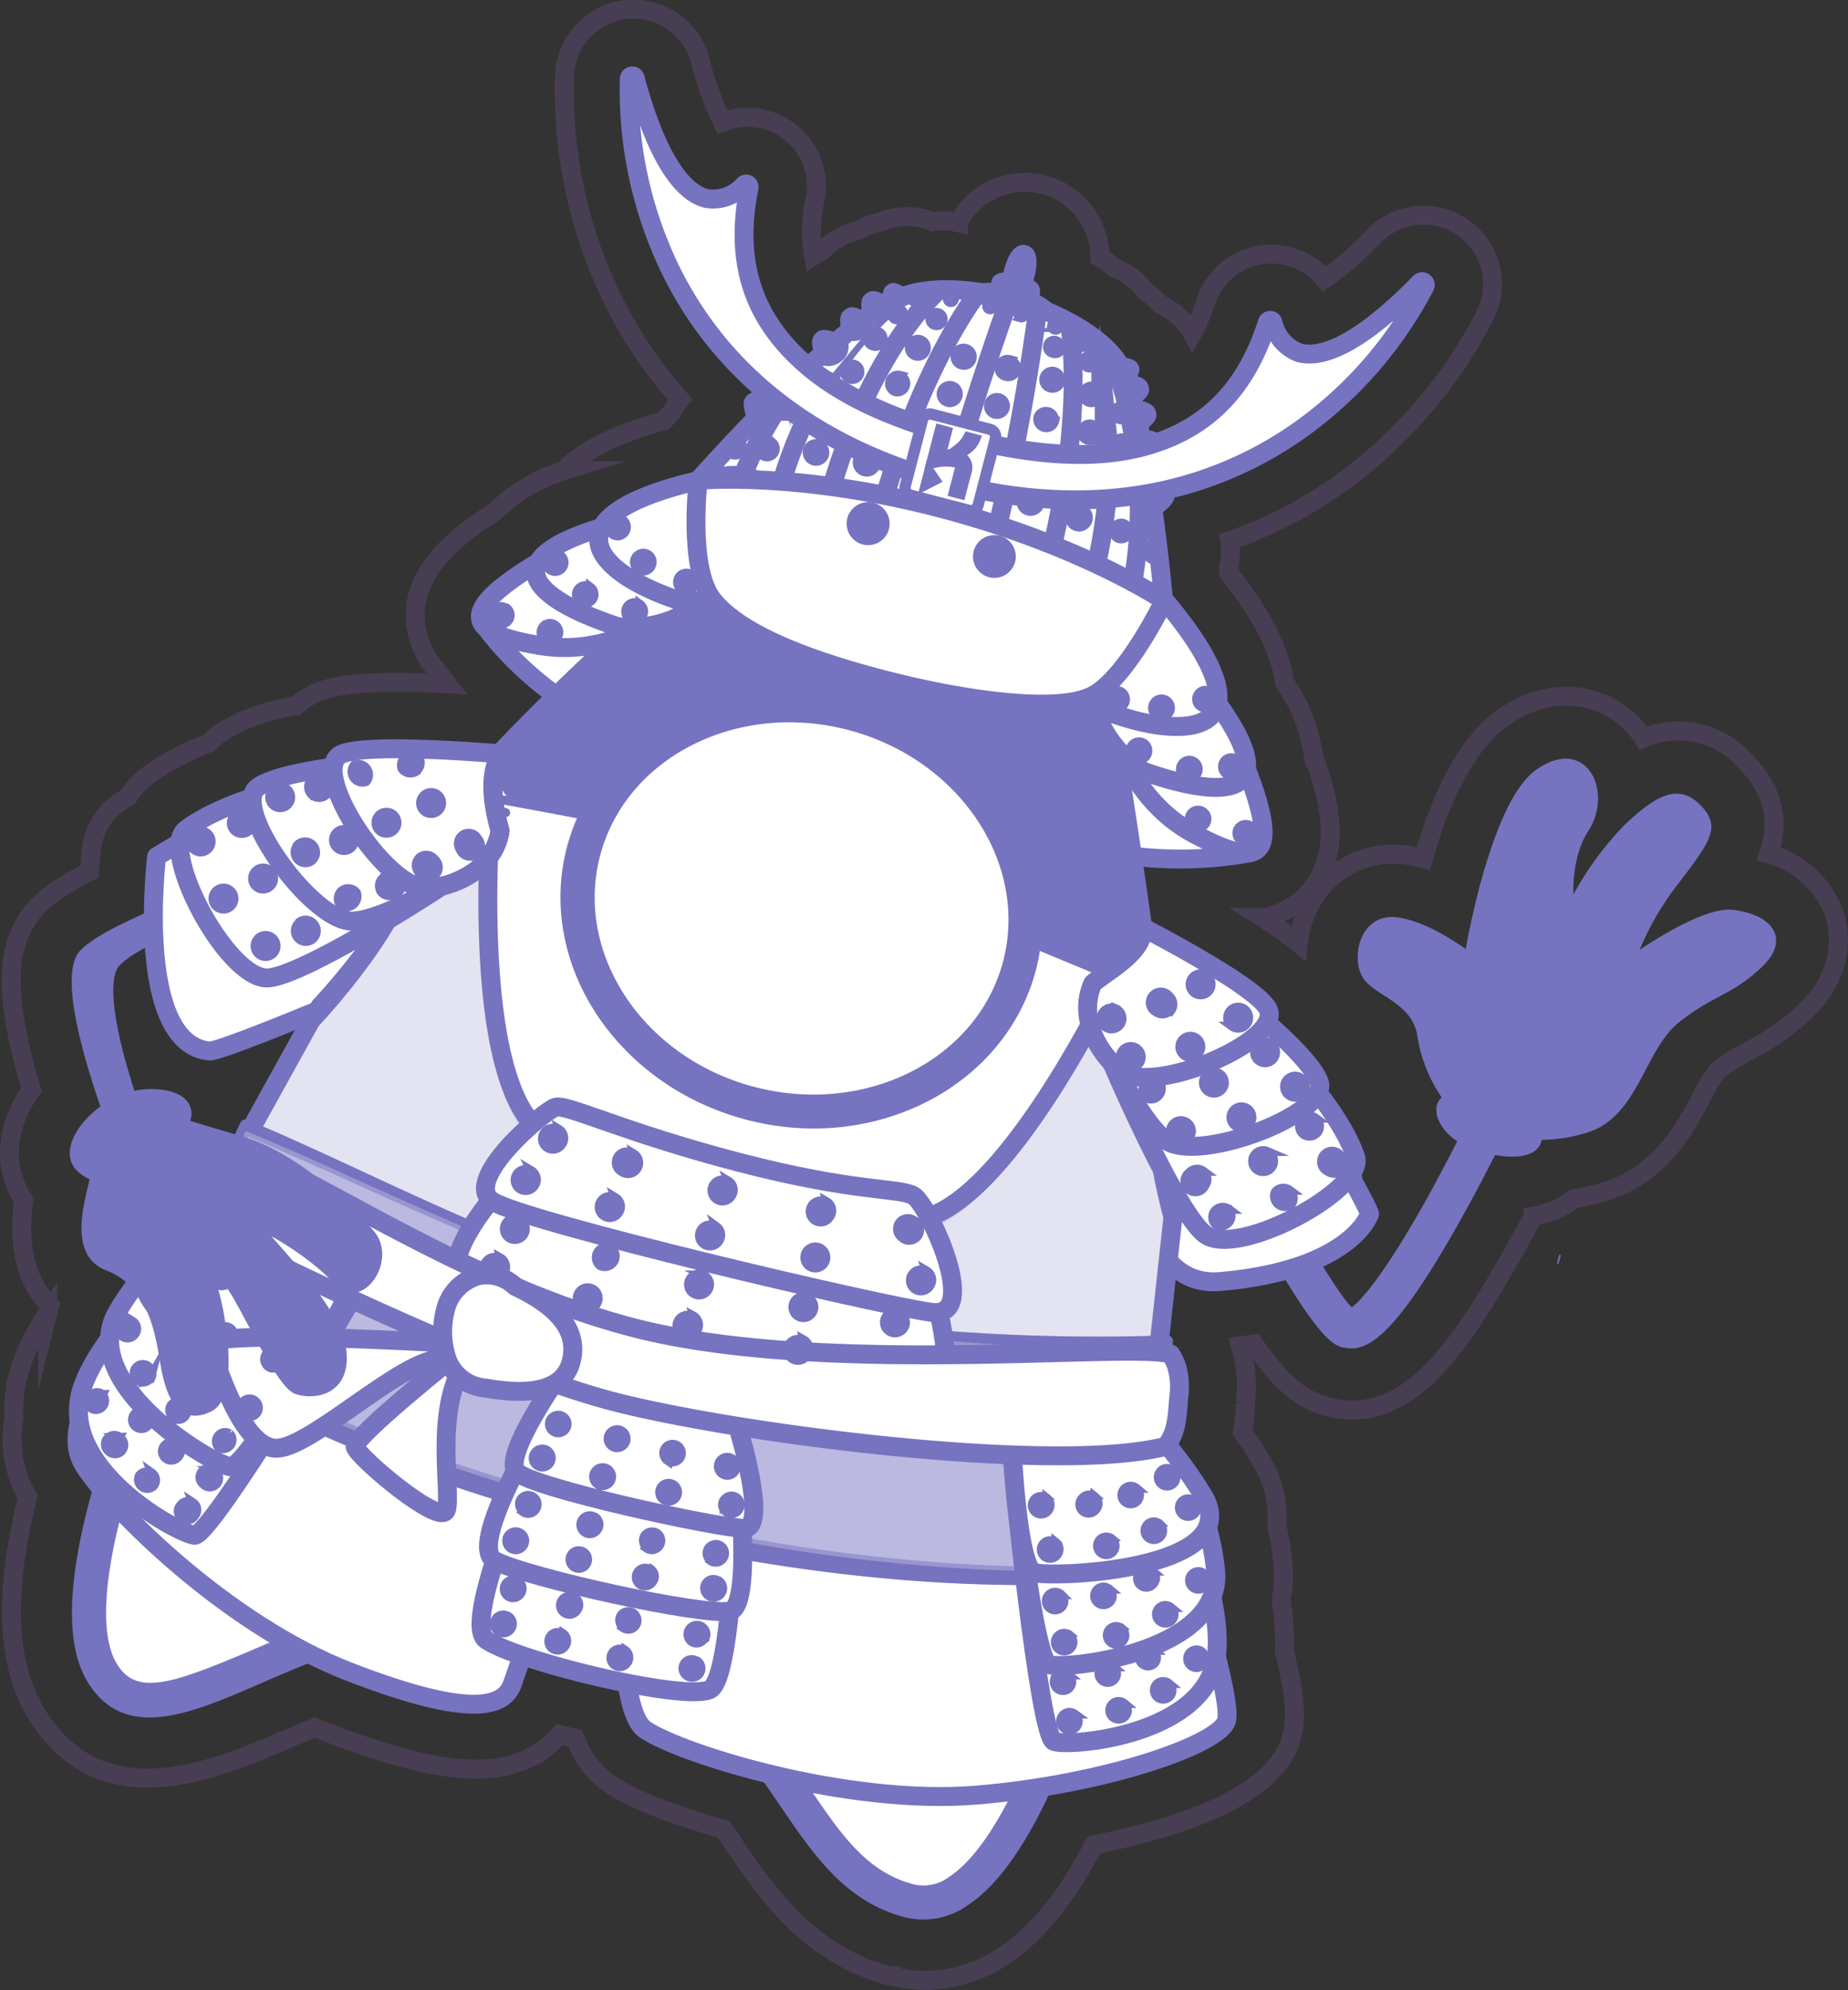 <svg xmlns="http://www.w3.org/2000/svg" xmlns:xlink="http://www.w3.org/1999/xlink" viewBox="0 0 175.81 189.26"><rect x="0" y="0" width="175.81" height="189.26" fill="#333333" stroke="none"/><defs><style>.cls-1,.cls-10,.cls-11,.cls-18,.cls-2,.cls-23,.cls-24,.cls-25,.cls-26,.cls-3,.cls-38,.cls-39,.cls-4,.cls-40,.cls-41,.cls-49,.cls-5,.cls-54,.cls-55,.cls-56,.cls-57,.cls-58,.cls-59,.cls-63,.cls-64,.cls-65,.cls-66,.cls-67,.cls-68,.cls-69,.cls-7,.cls-70,.cls-71,.cls-72,.cls-73,.cls-74,.cls-75,.cls-76,.cls-77,.cls-78,.cls-79,.cls-8,.cls-80,.cls-81,.cls-82,.cls-83,.cls-9,.cls-97{fill:#fff;}.cls-1,.cls-13,.cls-14,.cls-15,.cls-17,.cls-18,.cls-19,.cls-2,.cls-20,.cls-21,.cls-22,.cls-23,.cls-24,.cls-25,.cls-28,.cls-29,.cls-3,.cls-30,.cls-31,.cls-32,.cls-33,.cls-34,.cls-35,.cls-36,.cls-37,.cls-38,.cls-39,.cls-40,.cls-41,.cls-46,.cls-47,.cls-48,.cls-50,.cls-51,.cls-52,.cls-53,.cls-54,.cls-55,.cls-56,.cls-57,.cls-58,.cls-59,.cls-60,.cls-61,.cls-62,.cls-63,.cls-64,.cls-65,.cls-66,.cls-67,.cls-68,.cls-69,.cls-7,.cls-70,.cls-71,.cls-72,.cls-73,.cls-74,.cls-75,.cls-76,.cls-77,.cls-78,.cls-79,.cls-8,.cls-80,.cls-81,.cls-82,.cls-83,.cls-84,.cls-85,.cls-86,.cls-87,.cls-88,.cls-89,.cls-90,.cls-91,.cls-92,.cls-93,.cls-94,.cls-96,.cls-97{stroke-linecap:round;stroke-linejoin:round;}.cls-1,.cls-103,.cls-13,.cls-18,.cls-2,.cls-23,.cls-24,.cls-25,.cls-28,.cls-29,.cls-3,.cls-30,.cls-31,.cls-32,.cls-33,.cls-34,.cls-35,.cls-36,.cls-37,.cls-38,.cls-39,.cls-40,.cls-41,.cls-63,.cls-64,.cls-65,.cls-66,.cls-67,.cls-68,.cls-69,.cls-7,.cls-70,.cls-71,.cls-72,.cls-73,.cls-74,.cls-75,.cls-76,.cls-77,.cls-78,.cls-79,.cls-8,.cls-80,.cls-81,.cls-82,.cls-83,.cls-84,.cls-85,.cls-86,.cls-96{stroke-width:1.8px;}.cls-1,.cls-37{stroke:url(#linear-gradient);}.cls-2{stroke:url(#linear-gradient-2);}.cls-3{stroke:url(#linear-gradient-3);}.cls-10,.cls-100,.cls-101,.cls-102,.cls-103,.cls-11,.cls-12,.cls-16,.cls-4,.cls-43,.cls-44,.cls-45,.cls-49,.cls-5,.cls-6,.cls-9,.cls-95,.cls-98,.cls-99{stroke-miterlimit:10;}.cls-10,.cls-100,.cls-101,.cls-102,.cls-11,.cls-12,.cls-16,.cls-4,.cls-43,.cls-44,.cls-45,.cls-49,.cls-5,.cls-6,.cls-9,.cls-95,.cls-98,.cls-99{stroke-width:0.85px;}.cls-4{stroke:url(#linear-gradient-4);}.cls-5{stroke:url(#linear-gradient-5);}.cls-6{fill:url(#New_Gradient_Swatch_11);stroke:url(#linear-gradient-6);}.cls-7{stroke:url(#linear-gradient-7);}.cls-8{stroke:url(#linear-gradient-8);}.cls-9{stroke:url(#linear-gradient-9);}.cls-10{stroke:url(#linear-gradient-10);}.cls-11{stroke:url(#linear-gradient-11);}.cls-12,.cls-42{opacity:0.2;}.cls-12{fill:url(#New_Gradient_Swatch_10);stroke:url(#linear-gradient-12);}.cls-101,.cls-103,.cls-13,.cls-28,.cls-29,.cls-30,.cls-31,.cls-32,.cls-33,.cls-34,.cls-35,.cls-36,.cls-37,.cls-96{fill:none;}.cls-13{stroke:url(#linear-gradient-13);}.cls-14,.cls-15,.cls-16,.cls-17,.cls-19,.cls-20,.cls-21,.cls-22,.cls-43,.cls-44,.cls-45,.cls-46,.cls-47,.cls-50,.cls-51,.cls-52,.cls-53,.cls-60,.cls-61,.cls-62,.cls-84,.cls-85,.cls-86,.cls-87,.cls-88,.cls-89,.cls-90,.cls-91,.cls-92,.cls-93,.cls-94{fill:#7673c0;}.cls-14,.cls-15,.cls-17,.cls-19,.cls-20,.cls-21,.cls-22,.cls-46,.cls-47,.cls-48,.cls-50,.cls-51,.cls-52,.cls-53,.cls-54,.cls-55,.cls-56,.cls-57,.cls-58,.cls-59,.cls-60,.cls-61,.cls-62,.cls-87,.cls-88,.cls-89,.cls-90,.cls-91,.cls-92,.cls-93,.cls-94,.cls-97{stroke-width:1.07px;}.cls-14{stroke:url(#linear-gradient-14);}.cls-15{stroke:url(#linear-gradient-15);}.cls-16{stroke:url(#linear-gradient-16);}.cls-17{stroke:url(#linear-gradient-17);}.cls-18{stroke:url(#linear-gradient-18);}.cls-19,.cls-50,.cls-51,.cls-53{opacity:0.4;}.cls-19{stroke:url(#linear-gradient-19);}.cls-20{stroke:url(#linear-gradient-20);}.cls-21,.cls-52,.cls-60,.cls-61,.cls-62,.cls-84,.cls-85,.cls-86,.cls-87,.cls-88,.cls-89,.cls-90,.cls-91,.cls-92,.cls-93,.cls-94{opacity:0.15;}.cls-21{stroke:url(#linear-gradient-21);}.cls-22{stroke:url(#linear-gradient-22);}.cls-23{stroke:url(#linear-gradient-23);}.cls-24{stroke:url(#linear-gradient-24);}.cls-25{stroke:url(#linear-gradient-25);}.cls-27{clip-path:url(#clip-path);}.cls-28{stroke:url(#linear-gradient-26);}.cls-29{stroke:url(#linear-gradient-27);}.cls-30{stroke:url(#linear-gradient-28);}.cls-31{stroke:url(#linear-gradient-29);}.cls-32{stroke:url(#linear-gradient-30);}.cls-33{stroke:url(#linear-gradient-31);}.cls-34{stroke:url(#linear-gradient-32);}.cls-35{stroke:url(#linear-gradient-33);}.cls-36{stroke:url(#linear-gradient-34);}.cls-38{stroke:url(#linear-gradient-36);}.cls-39{stroke:url(#linear-gradient-37);}.cls-40{stroke:url(#linear-gradient-38);}.cls-41{stroke:url(#linear-gradient-39);}.cls-43{stroke:url(#linear-gradient-40);}.cls-44{stroke:url(#linear-gradient-41);}.cls-45{stroke:url(#linear-gradient-42);}.cls-46,.cls-47,.cls-49{opacity:0.5;}.cls-46{stroke:url(#linear-gradient-43);}.cls-47{stroke:url(#linear-gradient-44);}.cls-48{fill:url(#New_Gradient_Swatch_10-2);stroke:url(#linear-gradient-45);}.cls-49{stroke:url(#linear-gradient-46);}.cls-50{stroke:url(#linear-gradient-47);}.cls-51{stroke:url(#linear-gradient-48);}.cls-52{stroke:url(#linear-gradient-49);}.cls-53{stroke:url(#linear-gradient-50);}.cls-54{stroke:url(#linear-gradient-51);}.cls-55{stroke:url(#linear-gradient-52);}.cls-56{stroke:url(#linear-gradient-53);}.cls-57{stroke:url(#linear-gradient-54);}.cls-58{stroke:url(#linear-gradient-55);}.cls-59{stroke:url(#linear-gradient-56);}.cls-60{stroke:url(#linear-gradient-57);}.cls-61{stroke:url(#linear-gradient-58);}.cls-62{stroke:url(#linear-gradient-59);}.cls-63{stroke:url(#linear-gradient-60);}.cls-64{stroke:url(#linear-gradient-61);}.cls-65{stroke:url(#linear-gradient-62);}.cls-66{stroke:url(#linear-gradient-63);}.cls-67{stroke:url(#linear-gradient-64);}.cls-68{stroke:url(#linear-gradient-65);}.cls-69{stroke:url(#linear-gradient-66);}.cls-70{stroke:url(#linear-gradient-67);}.cls-71{stroke:url(#linear-gradient-68);}.cls-72{stroke:url(#linear-gradient-69);}.cls-73{stroke:url(#linear-gradient-70);}.cls-74{stroke:url(#linear-gradient-71);}.cls-75{stroke:url(#linear-gradient-72);}.cls-76{stroke:url(#linear-gradient-73);}.cls-77{stroke:url(#linear-gradient-74);}.cls-78{stroke:url(#linear-gradient-75);}.cls-79{stroke:url(#linear-gradient-76);}.cls-80{stroke:url(#linear-gradient-77);}.cls-81{stroke:url(#linear-gradient-78);}.cls-82{stroke:url(#linear-gradient-79);}.cls-83{stroke:url(#linear-gradient-80);}.cls-84{stroke:url(#linear-gradient-81);}.cls-85{stroke:url(#linear-gradient-82);}.cls-86{stroke:url(#linear-gradient-83);}.cls-87{stroke:url(#linear-gradient-84);}.cls-88{stroke:url(#linear-gradient-85);}.cls-89{stroke:url(#linear-gradient-86);}.cls-90{stroke:url(#linear-gradient-87);}.cls-91{stroke:url(#linear-gradient-88);}.cls-92{stroke:url(#linear-gradient-89);}.cls-93{stroke:url(#linear-gradient-90);}.cls-94{stroke:url(#linear-gradient-91);}.cls-95{fill:url(#New_Gradient_Swatch_10-3);stroke:url(#linear-gradient-92);}.cls-96{stroke:url(#linear-gradient-93);}.cls-97{stroke:url(#linear-gradient-94);}.cls-98{fill:url(#New_Gradient_Swatch_10-4);stroke:url(#linear-gradient-95);}.cls-99{fill:url(#New_Gradient_Swatch_10-5);stroke:url(#linear-gradient-96);}.cls-100{fill:url(#New_Gradient_Swatch_10-6);stroke:url(#linear-gradient-97);}.cls-101{stroke:url(#linear-gradient-98);}.cls-102{fill:url(#New_Gradient_Swatch_10-7);stroke:url(#linear-gradient-99);}.cls-103{opacity:0.3;stroke:url(#New_Gradient_Swatch_6);}</style><linearGradient id="linear-gradient" x1="240.94" y1="-1280.95" x2="288.52" y2="-1280.95" gradientTransform="translate(-487.15 1212.73) rotate(14.59)" gradientUnits="userSpaceOnUse"><stop offset="0" stop-color="#7673c0"/><stop offset="1" stop-color="#7673c0"/></linearGradient><linearGradient id="linear-gradient-2" x1="224.34" y1="-1258.73" x2="257.39" y2="-1258.73" xlink:href="#linear-gradient"/><linearGradient id="linear-gradient-3" x1="269.49" y1="-1259.54" x2="302.61" y2="-1259.54" xlink:href="#linear-gradient"/><linearGradient id="linear-gradient-4" x1="8.02" y1="149.01" x2="107.86" y2="149.01" gradientTransform="matrix(1, 0, 0, 1, 0, 0)" xlink:href="#linear-gradient"/><linearGradient id="linear-gradient-5" x1="54.52" y1="86.4" x2="98" y2="86.4" gradientTransform="translate(140.67 -9.16) rotate(75.41)" xlink:href="#linear-gradient"/><linearGradient id="New_Gradient_Swatch_11" x1="196.33" y1="-1219.97" x2="351.72" y2="-1219.97" xlink:href="#linear-gradient"/><linearGradient id="linear-gradient-6" x1="6.82" y1="102.92" x2="168.94" y2="102.92" gradientTransform="matrix(1, 0, 0, 1, 0, 0)" xlink:href="#linear-gradient"/><linearGradient id="linear-gradient-7" x1="200.07" y1="-1221.39" x2="234.81" y2="-1221.39" xlink:href="#linear-gradient"/><linearGradient id="linear-gradient-8" x1="292.65" y1="-1221.98" x2="322.13" y2="-1221.98" xlink:href="#linear-gradient"/><linearGradient id="linear-gradient-9" x1="109.65" y1="93.79" x2="116.57" y2="93.79" gradientTransform="matrix(1, 0, 0, 1, 0, 0)" xlink:href="#linear-gradient"/><linearGradient id="linear-gradient-10" x1="18.3" y1="105.87" x2="112.46" y2="105.87" gradientTransform="matrix(1, 0, 0, 1, 0, 0)" xlink:href="#linear-gradient"/><linearGradient id="linear-gradient-11" x1="109.14" y1="91.57" x2="111.13" y2="91.57" gradientTransform="matrix(1, 0, 0, 1, 0, 0)" xlink:href="#linear-gradient"/><linearGradient id="New_Gradient_Swatch_10" x1="213.43" y1="-1206.43" x2="306.25" y2="-1206.43" xlink:href="#linear-gradient"/><linearGradient id="linear-gradient-12" x1="17.65" y1="108.54" x2="115.92" y2="108.54" gradientTransform="matrix(1, 0, 0, 1, 0, 0)" xlink:href="#linear-gradient"/><linearGradient id="linear-gradient-13" x1="212.53" y1="-1207.29" x2="307.15" y2="-1207.29" xlink:href="#linear-gradient"/><linearGradient id="linear-gradient-14" x1="106.17" y1="34.95" x2="107.28" y2="34.95" gradientTransform="matrix(1, 0, 0, 1, 0, 0)" xlink:href="#linear-gradient"/><linearGradient id="linear-gradient-15" x1="104.08" y1="32.48" x2="105.25" y2="32.48" gradientTransform="matrix(1, 0, 0, 1, 0, 0)" xlink:href="#linear-gradient"/><linearGradient id="linear-gradient-16" x1="72.42" y1="59.24" x2="72.64" y2="59.24" gradientTransform="matrix(1, 0, 0, 1, 0, 0)" xlink:href="#linear-gradient"/><linearGradient id="linear-gradient-17" x1="35.92" y1="79.64" x2="48.46" y2="79.64" gradientTransform="matrix(1, 0, 0, 1, 0, 0)" xlink:href="#linear-gradient"/><linearGradient id="linear-gradient-18" x1="206.53" y1="-1169" x2="321.09" y2="-1169" xlink:href="#linear-gradient"/><linearGradient id="linear-gradient-19" x1="13.66" y1="128.57" x2="112.18" y2="128.57" gradientTransform="matrix(1, 0, 0, 1, 0, 0)" xlink:href="#linear-gradient"/><linearGradient id="linear-gradient-20" x1="104.68" y1="69.03" x2="120.7" y2="69.03" gradientTransform="matrix(1, 0, 0, 1, 0, 0)" xlink:href="#linear-gradient"/><linearGradient id="linear-gradient-21" x1="107.27" y1="64.1" x2="115.96" y2="64.1" gradientTransform="matrix(1, 0, 0, 1, 0, 0)" xlink:href="#linear-gradient"/><linearGradient id="linear-gradient-22" x1="101.97" y1="61.7" x2="116.41" y2="61.7" gradientTransform="matrix(1, 0, 0, 1, 0, 0)" xlink:href="#linear-gradient"/><linearGradient id="linear-gradient-23" x1="283.1" y1="-1258.12" x2="303.3" y2="-1258.12" xlink:href="#linear-gradient"/><linearGradient id="linear-gradient-24" x1="282.73" y1="-1259.18" x2="300.15" y2="-1259.18" xlink:href="#linear-gradient"/><linearGradient id="linear-gradient-25" x1="279.89" y1="-1263.96" x2="295.89" y2="-1263.96" xlink:href="#linear-gradient"/><clipPath id="clip-path"><path class="cls-1" d="M66.42,45.68s12.89-14.58,19-17.3,18.61,1.63,21.17,6.48,4.11,22.27,4.11,22.27Z"/></clipPath><linearGradient id="linear-gradient-26" x1="253.4" y1="-1281.97" x2="260.53" y2="-1281.97" xlink:href="#linear-gradient"/><linearGradient id="linear-gradient-27" x1="248.67" y1="-1281.08" x2="257.93" y2="-1281.08" xlink:href="#linear-gradient"/><linearGradient id="linear-gradient-28" x1="244.81" y1="-1280.63" x2="257.23" y2="-1280.63" xlink:href="#linear-gradient"/><linearGradient id="linear-gradient-29" x1="258.5" y1="-1282.29" x2="264.11" y2="-1282.29" xlink:href="#linear-gradient"/><linearGradient id="linear-gradient-30" x1="268.07" y1="-1282.29" x2="271.41" y2="-1282.29" xlink:href="#linear-gradient"/><linearGradient id="linear-gradient-31" x1="271.09" y1="-1282.17" x2="276.93" y2="-1282.17" xlink:href="#linear-gradient"/><linearGradient id="linear-gradient-32" x1="273.52" y1="-1281.18" x2="281.44" y2="-1281.18" xlink:href="#linear-gradient"/><linearGradient id="linear-gradient-33" x1="275.52" y1="-1280.2" x2="285.23" y2="-1280.2" xlink:href="#linear-gradient"/><linearGradient id="linear-gradient-34" x1="264.04" y1="-1282.3" x2="267.05" y2="-1282.3" xlink:href="#linear-gradient"/><linearGradient id="linear-gradient-36" x1="224.12" y1="-1259.22" x2="246.44" y2="-1259.22" xlink:href="#linear-gradient"/><linearGradient id="linear-gradient-37" x1="228.12" y1="-1259.67" x2="246.33" y2="-1259.67" xlink:href="#linear-gradient"/><linearGradient id="linear-gradient-38" x1="233.12" y1="-1263.86" x2="249.82" y2="-1263.86" xlink:href="#linear-gradient"/><linearGradient id="linear-gradient-39" x1="240.94" y1="-1263.5" x2="288.52" y2="-1263.5" xlink:href="#linear-gradient"/><linearGradient id="linear-gradient-40" x1="90.4" y1="42.55" x2="92.37" y2="42.55" gradientTransform="matrix(1, 0, 0, 1, 0, 0)" xlink:href="#linear-gradient"/><linearGradient id="linear-gradient-41" x1="90.8" y1="41.02" x2="92.77" y2="41.02" gradientTransform="matrix(1, 0, 0, 1, 0, 0)" xlink:href="#linear-gradient"/><linearGradient id="linear-gradient-42" x1="90" y1="44.08" x2="91.98" y2="44.08" gradientTransform="matrix(1, 0, 0, 1, 0, 0)" xlink:href="#linear-gradient"/><linearGradient id="linear-gradient-43" x1="22.57" y1="123.21" x2="110.1" y2="123.21" gradientTransform="matrix(1, 0, 0, 1, 0, 0)" xlink:href="#linear-gradient"/><linearGradient id="linear-gradient-44" x1="21.11" y1="125.53" x2="110.71" y2="125.53" gradientTransform="matrix(1, 0, 0, 1, 0, 0)" xlink:href="#linear-gradient"/><linearGradient id="New_Gradient_Swatch_10-2" x1="211.64" y1="-1185.72" x2="311.69" y2="-1185.72" xlink:href="#linear-gradient"/><linearGradient id="linear-gradient-45" x1="211.1" y1="-1185.72" x2="312.22" y2="-1185.72" xlink:href="#linear-gradient"/><linearGradient id="linear-gradient-46" x1="14.02" y1="128.43" x2="112.44" y2="128.43" gradientTransform="matrix(1, 0, 0, 1, 0, 0)" xlink:href="#linear-gradient"/><linearGradient id="linear-gradient-47" x1="20.75" y1="115.24" x2="22.23" y2="115.24" gradientTransform="matrix(1, 0, 0, 1, 0, 0)" xlink:href="#linear-gradient"/><linearGradient id="linear-gradient-48" x1="97.29" y1="142.36" x2="112.27" y2="142.36" gradientTransform="matrix(1, 0, 0, 1, 0, 0)" xlink:href="#linear-gradient"/><linearGradient id="linear-gradient-49" x1="109.48" y1="136.37" x2="110.84" y2="136.37" gradientTransform="matrix(1, 0, 0, 1, 0, 0)" xlink:href="#linear-gradient"/><linearGradient id="linear-gradient-50" x1="109.49" y1="136.38" x2="110.85" y2="136.38" gradientTransform="matrix(1, 0, 0, 1, 0, 0)" xlink:href="#linear-gradient"/><linearGradient id="linear-gradient-51" x1="202.22" y1="-1225.81" x2="232.55" y2="-1225.81" xlink:href="#linear-gradient"/><linearGradient id="linear-gradient-52" x1="207.83" y1="-1229.43" x2="232.55" y2="-1229.43" xlink:href="#linear-gradient"/><linearGradient id="linear-gradient-53" x1="214.55" y1="-1231.83" x2="232.55" y2="-1231.83" xlink:href="#linear-gradient"/><linearGradient id="linear-gradient-54" x1="289.65" y1="-1224.9" x2="319.3" y2="-1224.9" xlink:href="#linear-gradient"/><linearGradient id="linear-gradient-55" x1="289.65" y1="-1228.76" x2="314.15" y2="-1228.76" xlink:href="#linear-gradient"/><linearGradient id="linear-gradient-56" x1="289.65" y1="-1231.39" x2="307.83" y2="-1231.39" xlink:href="#linear-gradient"/><linearGradient id="linear-gradient-57" x1="103.05" y1="94.84" x2="104.15" y2="94.84" gradientTransform="matrix(1, 0, 0, 1, 0, 0)" xlink:href="#linear-gradient"/><linearGradient id="linear-gradient-58" x1="103.13" y1="94.35" x2="104.3" y2="94.35" gradientTransform="matrix(1, 0, 0, 1, 0, 0)" xlink:href="#linear-gradient"/><linearGradient id="linear-gradient-59" x1="103" y1="95.23" x2="104.08" y2="95.23" gradientTransform="matrix(1, 0, 0, 1, 0, 0)" xlink:href="#linear-gradient"/><linearGradient id="linear-gradient-60" x1="248.01" y1="-1169.63" x2="273.25" y2="-1169.63" xlink:href="#linear-gradient"/><linearGradient id="linear-gradient-61" x1="247" y1="-1173.11" x2="273.25" y2="-1173.11" xlink:href="#linear-gradient"/><linearGradient id="linear-gradient-62" x1="247.47" y1="-1178.04" x2="272.65" y2="-1178.04" xlink:href="#linear-gradient"/><linearGradient id="linear-gradient-63" x1="205.94" y1="-1175.13" x2="231.09" y2="-1175.13" xlink:href="#linear-gradient"/><linearGradient id="linear-gradient-64" x1="207.18" y1="-1178.6" x2="230.35" y2="-1178.6" xlink:href="#linear-gradient"/><linearGradient id="linear-gradient-65" x1="208.76" y1="-1182.8" x2="230.35" y2="-1182.8" xlink:href="#linear-gradient"/><linearGradient id="linear-gradient-66" x1="237.4" y1="-1197.45" x2="287.01" y2="-1197.45" xlink:href="#linear-gradient"/><linearGradient id="linear-gradient-67" x1="238.26" y1="-1202.64" x2="285.75" y2="-1202.64" xlink:href="#linear-gradient"/><linearGradient id="linear-gradient-68" x1="292.71" y1="-1176.8" x2="318.66" y2="-1176.8" xlink:href="#linear-gradient"/><linearGradient id="linear-gradient-69" x1="292.84" y1="-1180.24" x2="316.84" y2="-1180.24" xlink:href="#linear-gradient"/><linearGradient id="linear-gradient-70" x1="292.84" y1="-1184.3" x2="314.74" y2="-1184.3" xlink:href="#linear-gradient"/><linearGradient id="linear-gradient-71" x1="212.37" y1="-1190.93" x2="309.32" y2="-1190.93" xlink:href="#linear-gradient"/><linearGradient id="linear-gradient-72" x1="232.49" y1="-1176.02" x2="244.2" y2="-1176.02" xlink:href="#linear-gradient"/><linearGradient id="linear-gradient-73" x1="216.69" y1="-1176.51" x2="241.77" y2="-1176.51" xlink:href="#linear-gradient"/><linearGradient id="linear-gradient-74" x1="237.53" y1="-1185.52" x2="252.14" y2="-1185.52" xlink:href="#linear-gradient"/><linearGradient id="linear-gradient-75" x1="201.86" y1="-1225.81" x2="232.91" y2="-1225.81" xlink:href="#linear-gradient"/><linearGradient id="linear-gradient-76" x1="207.47" y1="-1229.43" x2="232.91" y2="-1229.43" xlink:href="#linear-gradient"/><linearGradient id="linear-gradient-77" x1="214.19" y1="-1231.83" x2="232.91" y2="-1231.83" xlink:href="#linear-gradient"/><linearGradient id="linear-gradient-78" x1="289.29" y1="-1224.9" x2="319.66" y2="-1224.9" xlink:href="#linear-gradient"/><linearGradient id="linear-gradient-79" x1="289.29" y1="-1228.76" x2="314.51" y2="-1228.76" xlink:href="#linear-gradient"/><linearGradient id="linear-gradient-80" x1="289.29" y1="-1231.39" x2="308.2" y2="-1231.39" xlink:href="#linear-gradient"/><linearGradient id="linear-gradient-81" x1="102.69" y1="94.8" x2="104.53" y2="94.8" gradientTransform="matrix(1, 0, 0, 1, 0, 0)" xlink:href="#linear-gradient"/><linearGradient id="linear-gradient-82" x1="102.76" y1="94.35" x2="104.67" y2="94.35" gradientTransform="matrix(1, 0, 0, 1, 0, 0)" xlink:href="#linear-gradient"/><linearGradient id="linear-gradient-83" x1="102.64" y1="95.18" x2="104.45" y2="95.18" gradientTransform="matrix(1, 0, 0, 1, 0, 0)" xlink:href="#linear-gradient"/><linearGradient id="linear-gradient-84" x1="107.54" y1="90.53" x2="108.79" y2="90.53" gradientTransform="matrix(1, 0, 0, 1, 0, 0)" xlink:href="#linear-gradient"/><linearGradient id="linear-gradient-85" x1="107.74" y1="89.99" x2="109.08" y2="89.99" gradientTransform="matrix(1, 0, 0, 1, 0, 0)" xlink:href="#linear-gradient"/><linearGradient id="linear-gradient-86" x1="108.2" y1="88.74" x2="109.31" y2="88.74" gradientTransform="matrix(1, 0, 0, 1, 0, 0)" xlink:href="#linear-gradient"/><linearGradient id="linear-gradient-87" x1="106.5" y1="90.47" x2="108.6" y2="90.47" gradientTransform="matrix(1, 0, 0, 1, 0, 0)" xlink:href="#linear-gradient"/><linearGradient id="linear-gradient-88" x1="108.03" y1="89.45" x2="109.2" y2="89.45" gradientTransform="matrix(1, 0, 0, 1, 0, 0)" xlink:href="#linear-gradient"/><linearGradient id="linear-gradient-89" x1="108.24" y1="88.36" x2="109.31" y2="88.36" gradientTransform="matrix(1, 0, 0, 1, 0, 0)" xlink:href="#linear-gradient"/><linearGradient id="linear-gradient-90" x1="108.14" y1="89.1" x2="109.27" y2="89.1" gradientTransform="matrix(1, 0, 0, 1, 0, 0)" xlink:href="#linear-gradient"/><linearGradient id="linear-gradient-91" x1="71.06" y1="45.58" x2="72.39" y2="45.58" gradientTransform="matrix(1, 0, 0, 1, 0, 0)" xlink:href="#linear-gradient"/><linearGradient id="New_Gradient_Swatch_10-3" x1="203.7" y1="-1225" x2="317.66" y2="-1225" xlink:href="#linear-gradient"/><linearGradient id="linear-gradient-92" x1="7.93" y1="95.93" x2="128.27" y2="95.93" gradientTransform="matrix(1, 0, 0, 1, 0, 0)" xlink:href="#linear-gradient"/><linearGradient id="linear-gradient-93" x1="224.99" y1="-1289.54" x2="305.01" y2="-1289.54" xlink:href="#linear-gradient"/><linearGradient id="linear-gradient-94" x1="260.51" y1="-1276.55" x2="268.74" y2="-1276.55" xlink:href="#linear-gradient"/><linearGradient id="New_Gradient_Swatch_10-4" x1="262.83" y1="-1274.56" x2="263.73" y2="-1274.56" xlink:href="#linear-gradient"/><linearGradient id="linear-gradient-95" x1="87.33" y1="45.33" x2="89.66" y2="45.33" gradientTransform="matrix(1, 0, 0, 1, 0, 0)" xlink:href="#linear-gradient"/><linearGradient id="New_Gradient_Swatch_10-5" x1="262.83" y1="-1276.55" x2="266.42" y2="-1276.55" xlink:href="#linear-gradient"/><linearGradient id="linear-gradient-96" x1="87.93" y1="43.96" x2="92.5" y2="43.96" gradientTransform="matrix(1, 0, 0, 1, 0, 0)" xlink:href="#linear-gradient"/><linearGradient id="New_Gradient_Swatch_10-6" x1="265.02" y1="-1278.69" x2="266.42" y2="-1278.69" xlink:href="#linear-gradient"/><linearGradient id="linear-gradient-97" x1="90.24" y1="42.15" x2="93.42" y2="42.15" gradientTransform="matrix(1, 0, 0, 1, 0, 0)" xlink:href="#linear-gradient"/><linearGradient id="linear-gradient-98" x1="148.12" y1="119.75" x2="148.49" y2="119.75" gradientTransform="matrix(1, 0, 0, 1, 0, 0)" xlink:href="#linear-gradient"/><linearGradient id="New_Gradient_Swatch_10-7" x1="200.44" y1="-1185.3" x2="230.99" y2="-1185.3" xlink:href="#linear-gradient"/><linearGradient id="linear-gradient-99" x1="6.65" y1="119.1" x2="36.36" y2="119.1" gradientTransform="matrix(1, 0, 0, 1, 0, 0)" xlink:href="#linear-gradient"/><linearGradient id="New_Gradient_Swatch_6" x1="4.04" y1="76.5" x2="168.35" y2="119.25" gradientUnits="userSpaceOnUse"><stop offset="0" stop-color="#79589f"/><stop offset="1" stop-color="#79589f"/></linearGradient></defs><title>java</title><g id="ecosystem-2" data-name="ecosystem"><path class="cls-2" d="M45.79,59.07s8.12,12.4,22.3,11.73,9.48-27.06,9.48-27.06L46.34,59.43"/><path class="cls-3" d="M119.08,81.05s-15,3.47-25.8-5.71,10.36-26,10.36-26l15.17,31.49"/><path class="cls-4" d="M100.19,138.34c-4.24.77-16.34.3-33.6-2.64-14.88-2.54-39.72-15-46.29-18.45C11.63,135,5.76,152.59,9.7,159.06c5.85,9.65,21.78-10.85,43.91-5.09s20.91,23.64,32.89,26.78c9.54,2.49,17.75-22.6,20.84-44.45A49.12,49.12,0,0,1,100.19,138.34Z"/><ellipse class="cls-5" cx="76.26" cy="86.4" rx="19.17" ry="21.44" transform="matrix(0.25, -0.97, 0.97, 0.25, -26.56, 138.44)"/><path class="cls-6" d="M15.26,111.71l-3.11-.81S5.63,95.36,7.62,91.15,45,76.47,45,76.47l3.11.81S12.72,87.75,10.73,92,15.26,111.71,15.26,111.71ZM142,109.35c-.92,1.83-2.67,5.22-4.61,8.53-5.46,9.35-7.77,10.26-9.44,9.85l-.11,0c-1-.27-3-1.27-11.78-18.2-3.64-7-7-14.05-8-16.21l-.08.09a.54.54,0,0,1-.46.09l-.07,0-4.19-1.75-4.58-1.9a18.47,18.47,0,0,1-.44,2.29c-2.83,10.88-15,17.17-27.05,14S51.51,91.57,54.34,80.69A18.09,18.09,0,0,1,55.5,77.5h0c-1.31-.26-3.42-.65-5.64-1.06-1.84-.34-3.74-.69-5.34-1a.53.53,0,0,1-.3-.88c15.11-17,41.88-37.79,49.86-43.84-1.5-.68-2.44-1.62-2.24-2.39s1.37-1.09,2.9-1a.84.84,0,0,1,0-.19.6.6,0,0,1,0-.14.49.49,0,0,1,0-.15c0-.16.15-.57,1.09-.51a5.79,5.79,0,0,1,.13-.68c.13-.52.64-2.17,1.59-1.92s.59,1.94.46,2.45a5.67,5.67,0,0,1-.22.66c.85.41.75.82.71,1a.82.82,0,0,1,0,.14q0,.09,0,.15a.6.6,0,0,1-.07.18c1.39.67,2.24,1.56,2.05,2.29a1.23,1.23,0,0,1-.82.76c1.15,6,6.75,35.71,10,60.33l.63-.3c9.07,19.24,16.28,31.89,18.26,33.46.49-.25,2.37-1.64,6.65-9.06,1.66-2.88,3.14-5.74,4-7.46A9.93,9.93,0,0,0,142,109.35ZM95.68,77l.13.21Zm-.52-.8.12.18Zm-.52-.72.07.09Zm-1.83-2.16.13.14Zm-.73-.72.29.28Zm-.76-.7.34.31Zm-.8-.66.38.31Zm-.84-.64.42.31Zm-.87-.6.44.3Zm-.9-.57.47.29ZM87,68.87l.5.28Zm-1-.5.53.27Zm-4.61-1.69c-.36-.1-.72-.18-1.08-.26.36.08.72.16,1.08.26s.73.19,1.08.3Q81.95,66.82,81.39,66.68ZM85,67.92l.57.24Zm-1-.43.62.24Zm-1.11-.39c.23.08.47.15.7.24C83.3,67.25,83.06,67.18,82.83,67.1Zm-3.6-.88.72.13Zm-1.07-.16.65.09ZM77.09,66l.62.06ZM76,65.89q.3,0,.6,0Q76.32,65.89,76,65.89Zm-1.06,0h0Zm-.47,0-.59,0Zm-1,0-.61.06Zm-1.85.21.82-.11Zm-1.17.2.54-.1Zm-1,.22.46-.11Zm-1,.25.42-.11Zm-.94.3.39-.13Zm-.92.33L67,67.3Zm-.88.36.31-.13Zm-.83.38.23-.11Zm-.68.35,0,0ZM58.48,73l0,0Zm2.67-2.5.07,0Zm-.73.6.11-.09Zm-.69.62a.52.52,0,0,1,.11-.1A.52.52,0,0,0,59.73,71.72Zm-.65.63a.6.6,0,0,0,.08-.08A.6.6,0,0,1,59.08,72.35ZM95.85,91.5C98.34,81.91,91.58,71.82,80.78,69S59.17,71.71,56.67,81.3,60.93,101,71.73,103.79,93.35,101.08,95.85,91.5Zm.33-13.69.12.22Zm.56,1.08a2.26,2.26,0,0,0-.11-.22A2.26,2.26,0,0,1,96.74,78.89Zm.4.87-.09-.21Zm.36.88-.07-.19Zm.31.89,0-.17Zm.27.87,0-.11Zm.21.83v0Zm10.25,53.24c-2.59,18.27-8.74,39.06-16.65,44.32a6.88,6.88,0,0,1-5.68,1.13h0c-5.52-1.44-8.47-5.78-11.59-10.37-4.22-6.19-9-13.2-21.3-16.41-11.3-2.93-20.86,1.18-28.54,4.49-6.87,3-12.8,5.51-16.1.07-5-8.3,4.45-30.48,10.55-43a1.2,1.2,0,0,1,.7-.61,1.23,1.23,0,0,1,.94.07c7.08,3.67,31.34,15.85,45.93,18.33,16.93,2.89,29.07,3.4,33.18,2.64a47.21,47.21,0,0,0,7-2,1.21,1.21,0,0,1,1.6,1.31Zm-2.68,1.61a43.27,43.27,0,0,1-5.46,1.44c-4.45.82-16.7.32-34-2.63-14.24-2.43-37.22-13.74-45.53-18-9.48,19.64-13.26,34.38-10.12,39.55,2.11,3.48,5.94,2,13.09-1,7.59-3.27,18-7.76,30.09-4.61,13.2,3.43,18.46,11.17,22.69,17.38,3.11,4.57,5.57,8.19,10.21,9.4h0a4.49,4.49,0,0,0,3.73-.79c3.23-2.15,6.49-7.75,9.42-16.2A143.28,143.28,0,0,0,105.86,138.08ZM142,109.35c2.24.5,4.39.19,4.26-1.37a14.82,14.82,0,0,0,4.75-.73c4.51-1.47,5.09-7.72,8.49-10.39s4.94-2.52,7.74-5.13.68-4.41-2.39-4.78-9.75,4.51-9.75,4.51a27.08,27.08,0,0,1,4.28-7.75c3.24-4.26,3.75-5.14,2.06-6.87s-3.48-1.07-6.68,2a29.94,29.94,0,0,0-5.37,7.74s-.75-4.52,1.38-7.83,0-8.28-4.35-5.22S139.74,91,139.74,91s-3.59-2.84-6.77-3.33-3.95,3.32-3,5,4.83,2.33,5.3,5.86a14,14,0,0,0,2.52,6c-.59.2-.9.69-.61,1.66a4,4,0,0,0,2,2.13"/><path class="cls-7" d="M46.9,72.25s-14.07-1.84-32,9.21c0,0-2.17,17.72,5,18.49,1.24.13,19.36-7.62,19.36-7.62L50.1,76.92Z"/><path class="cls-8" d="M108.38,89.79s9.51,3.44,16.59,15.83c5.88,10.3,5.31,9.85,5.31,9.85s-1.7,5.31-14.2,6.4S108.58,90.57,108.38,89.79Z"/><path class="cls-9" d="M112.5,96a3.48,3.48,0,0,1,1.64-.6c4.74-.52.06-2.43-3.69-3.68Q111.5,93.9,112.5,96Z"/><path class="cls-10" d="M38,76.53a3.27,3.27,0,0,1,1.26,1.7C42.74,77.15,45,76.47,45,76.47l3.11.81S44.5,78.36,39.49,80c-.4,5.89-9.42,15.41-9.42,15.41l-11.19,20.2,1,.54h0a1.23,1.23,0,0,1,.94.07c7.08,3.67,31.34,15.85,45.93,18.33,16.93,2.89,29.07,3.4,33.18,2.64a47.21,47.21,0,0,0,7-2,1.2,1.2,0,0,1,1.07.14c1.11-.4,1.83-.69,1.83-.69L112,114.07s-2.77-9.74-1.33-15.17c-1.26-2.58-2.23-4.61-2.7-5.6l-.08.09a.54.54,0,0,1-.46.09l-.07,0-4.19-1.75-4.58-1.9q-.08.56-.18,1.11v0c-.07.37-.15.75-.25,1.13-2.83,10.88-15,17.17-27.05,14S51.51,91.57,54.34,80.69c.08-.3.17-.6.26-.9l.15-.45.14-.39c.07-.2.15-.39.23-.59l.08-.18c.1-.23.19-.46.3-.68h0c-1.31-.26-3.42-.65-5.64-1.06-1.84-.34-3.74-.69-5.34-1a.54.54,0,0,1-.41-.35.5.5,0,0,1,0-.34C40.06,74.15,33.9,73.58,38,76.53Z"/><path class="cls-11" d="M110,91.54l-.33-.11,0,.25Z"/><path class="cls-12" d="M111.38,116.56s-5.09-17.9,2.11-18.7-7.32-4.79-7.32-4.79-11.55,24.65-20.24,23.75h0a120.56,120.56,0,0,1-17.47-3.06A159.84,159.84,0,0,1,51,108.24c-6.56-5.62-4.47-30.48-4.47-30.48s-15-3-9.14,1.26-8,18.84-8,18.84l-11.19,20.2s30.66,16.36,47.92,19.3,29.37,3.41,33.61,2.64a58.41,58.41,0,0,0,9.43-2.9Z"/><path class="cls-13" d="M111.59,115.73s-5.09-17.9,2.12-18.7-7.32-4.79-7.32-4.79S94.83,116.89,86.14,116h0a120.56,120.56,0,0,1-17.47-3.06,158.47,158.47,0,0,1-17.47-5.53c-6.56-5.62-4.47-30.48-4.47-30.48s-15-3-9.14,1.26-8,18.84-8,18.84l-11.19,20.2s30.66,16.36,47.92,19.3,29.37,3.41,33.6,2.64a58,58,0,0,0,9.43-2.9Z"/><path class="cls-14" d="M106.73,35l0-.08,0,.08Z"/><path class="cls-15" d="M104.68,32.52l-.06-.06v0l.1.08Z"/><path class="cls-16" d="M72.52,59.24h0Z"/><path class="cls-17" d="M47.92,72.51s-10.61,0-11.32,3.07S38,86.77,38,86.77Z"/><path class="cls-18" d="M116.69,163.61c.67-2.58-5.23-20.37-5.23-20.37L52.47,132l-30.19-13.8L10.65,129.81s-5.16,5.65-2.63,9.6S21.53,154.46,33.28,159s14.72,3.26,15.47,1.12,6.44-18.54,6.44-18.54l4.27.83S58,162.2,61.38,164.49s19.14,7.23,31.48,6.22S116.11,165.85,116.69,163.61Z"/><path class="cls-19" d="M23.35,107l-9.16,19.48s13.16,11.25,45,18.9,52.43,3.9,52.43,3.9-1.58-15-.57-21.75a191.63,191.63,0,0,1-47-4.2C49.66,120,35.13,111.89,23.35,107Z"/><path class="cls-20" d="M105.3,64.13c-.5,2.77,1.28,11.47,8.39,15.22s10.25,3.06-.54-17.76C110.7,56.88,107.27,53.08,105.3,64.13Z"/><path class="cls-21" d="M109.34,68.08c1.6.76,3-.1,4.6-.21l.24-.12.09-.06.09-.08.1-.06a5.08,5.08,0,0,0,1-1.21l0,0q-.51-.69-1.11-1.44c-2-2.47-4.42-5.4-6.51-5,.28,1.5.7,3,.86,4.49h0c.24,1.23.45,2.47.58,3.72A.16.16,0,0,1,109.34,68.08Z"/><path class="cls-22" d="M102.58,61.83a5.94,5.94,0,0,0,3.51,6.11c7.4,2.54,14.57,1.52,5.62-9.74C108.4,54.05,104.55,50.78,102.58,61.83Z"/><path class="cls-23" d="M105.3,64.13c-.5,2.77,1.28,11.47,8.39,15.22s10.25,3.06-.54-17.76C110.7,56.88,107.27,53.08,105.3,64.13Z"/><path class="cls-24" d="M104.32,66.32c-.49,2.77,3,6.54,4.82,7.16,7.39,2.54,14.14,2.66,5.18-8.6C111,60.72,106.3,55.27,104.32,66.32Z"/><path class="cls-25" d="M102.58,61.83a5.94,5.94,0,0,0,3.51,6.11c7.4,2.54,14.57,1.52,5.62-9.74C108.4,54.05,104.55,50.78,102.58,61.83Z"/><path class="cls-26" d="M66.42,45.68s12.89-14.58,19-17.3,18.61,1.63,21.17,6.48,4.11,22.27,4.11,22.27Z"/><g class="cls-27"><path class="cls-26" d="M89.57,27.36s-6.36,5.12-10.41,18.85"/><path class="cls-28" d="M89.57,27.36s-6.36,5.12-10.41,18.85"/><path class="cls-26" d="M86.86,27.45S78.37,32.27,74.32,46"/><path class="cls-29" d="M86.86,27.45S78.37,32.27,74.32,46"/><path class="cls-26" d="M86.27,27a37.66,37.66,0,0,0-16,19.26"/><path class="cls-30" d="M86.27,27a37.66,37.66,0,0,0-16,19.26"/><path class="cls-26" d="M93.2,27.64s-5.06,6.12-9.11,19.85"/><path class="cls-31" d="M93.2,27.64s-5.06,6.12-9.11,19.85"/><path class="cls-26" d="M98.77,29.09a205,205,0,0,1-3.92,21.2"/><path class="cls-32" d="M98.77,29.09a205,205,0,0,1-3.92,21.2"/><path class="cls-26" d="M101.63,30.08s1.72,7.64-1.44,21.6"/><path class="cls-33" d="M101.63,30.08s1.72,7.64-1.44,21.6"/><path class="cls-26" d="M103.8,31.42s3.61,8.62.45,22.58"/><path class="cls-34" d="M103.8,31.42s3.61,8.62.45,22.58"/><path class="cls-26" d="M105.44,33a41.07,41.07,0,0,1,2.26,22.77"/><path class="cls-35" d="M105.44,33a41.07,41.07,0,0,1,2.26,22.77"/><path class="cls-26" d="M96.05,28.38s-2.55,6.78-6.6,20.51"/><path class="cls-36" d="M96.05,28.38s-2.55,6.78-6.6,20.51"/></g><path class="cls-37" d="M66.42,45.68s12.89-14.58,19-17.3,18.61,1.63,21.17,6.48,4.11,22.27,4.11,22.27Z"/><path class="cls-38" d="M67.24,54.44c-1.3,2.5-8,8.3-15.94,6.94s-10-3.83,11.27-13.74C67.38,45.4,72.42,44.48,67.24,54.44Z"/><path class="cls-39" d="M66.67,56.77c-1.3,2.5-6.37,3.34-8.18,2.73-7.41-2.5-12.83-6.52,1.14-10C64.78,48.25,71.85,46.81,66.67,56.77Z"/><path class="cls-40" d="M70.79,54.28A5.94,5.94,0,0,1,64.28,57c-7.41-2.5-12.47-7.68,1.49-11.14C70.93,44.55,76,44.32,70.79,54.28Z"/><path class="cls-41" d="M66.42,45.68S65.43,54,67.77,57s8.08,5.5,16.19,7.61,16.62,3.18,19.91,1.58,6.88-9.07,6.88-9.07-7.82-5.28-21.36-8.81S66.42,45.68,66.42,45.68Z"/><g class="cls-42"><path class="cls-43" d="M91.53,42a.56.56,0,0,0-.29,1.09.58.58,0,0,0,.69-.41A.55.55,0,0,0,91.53,42Z"/><path class="cls-44" d="M91.93,40.48a.56.56,0,1,0,.4.69A.56.56,0,0,0,91.93,40.48Z"/><path class="cls-45" d="M91.13,43.53a.56.56,0,1,0-.28,1.09.55.55,0,0,0,.68-.4A.57.57,0,0,0,91.13,43.53Z"/></g><path class="cls-46" d="M23.1,112.48s19.25,14.85,42,19.65,44.51-1.47,44.51-1.47"/><path class="cls-47" d="M21.65,115.07s20.24,14,42.95,18.83,45.58-.16,45.58-.16"/><path class="cls-48" d="M23.35,107l-9.16,19.48s13.16,11.25,45,18.9,52.43,3.9,52.43,3.9-1.58-15-.57-21.75a191.63,191.63,0,0,1-47-4.2C49.66,120,35.13,111.89,23.35,107Z"/><path class="cls-49" d="M23.38,107.56,14.55,125.8s13.27,10.8,45.12,18.48S112,148.74,112,148.74s-1.79-14.17-.89-20.52a202.41,202.41,0,0,1-46.89-4.66C49.79,120.24,35.19,112.38,23.38,107.56Z"/><path class="cls-50" d="M21.29,115.33l.4-.18Z"/><path class="cls-51" d="M97.83,148.8a86.15,86.15,0,0,0,13.9-1.24l-1.86-11.65"/><path class="cls-52" d="M110,136.21l.28.32Z"/><path class="cls-53" d="M110,136.21l.29.33Z"/><path class="cls-54" d="M47.42,79.68c.06-.23.11-.45.15-.68-.53-1.79-1.3-5.42.14-7.3,0,0-22.36,1.45-30,7.17C15.09,80.82,21.55,93,25.39,93,28.68,93,43,83.87,46.9,80.92A6,6,0,0,0,47.42,79.68Z"/><path class="cls-55" d="M47.42,79.68c.06-.23.11-.45.15-.68-.53-1.79-1.3-5.42.14-7.3,0,0-19.43.54-23.17,3.15-2.67,1.87,5.09,12.75,8.94,12.74,3.07,0,10.57-4.52,13.37-6.59A6.33,6.33,0,0,0,47.42,79.68Z"/><path class="cls-56" d="M45.59,82.5a5.78,5.78,0,0,0,1.83-2.82c.06-.23.11-.45.15-.68-.53-1.79-1.3-5.42.14-7.3,0,0-13.48-1.19-15.42.13-2.7,1.83,4.43,12.65,8.28,12.65a8.88,8.88,0,0,0,4.87-1.82A1.1,1.1,0,0,1,45.59,82.5Z"/><path class="cls-57" d="M103.77,94.16a6.26,6.26,0,0,1,.25-.65c1.43-1.19,4.91-3,4.75-5.31,0,0,17,12.76,20.18,21.77,1.09,3.07-11,9.61-14.23,7.47-2.73-1.83-9.56-17.31-11.21-22A5.81,5.81,0,0,1,103.77,94.16Z"/><path class="cls-58" d="M103.77,94.16a6.26,6.26,0,0,1,.25-.65c1.43-1.19,4.91-3,4.75-5.31,0,0,15,10.38,16.71,14.63,1.19,3-11.3,7.79-14.5,5.65-2.55-1.71-6.3-9.63-7.47-12.9A5.61,5.61,0,0,1,103.77,94.16Z"/><path class="cls-59" d="M103.72,97.52a5.74,5.74,0,0,1,0-3.36,6.26,6.26,0,0,1,.25-.65c1.43-1.19,4.91-3,4.75-5.31,0,0,11,5.64,11.94,7.82,1.23,3-10.7,8.07-13.9,5.93a8.78,8.78,0,0,1-3-4.21A2.07,2.07,0,0,0,103.72,97.52Z"/><path class="cls-60" d="M103.61,94.77a.59.59,0,0,0,0,.14A.59.59,0,0,1,103.61,94.77Z"/><path class="cls-61" d="M103.77,94.16c0,.13-.08.26-.11.38C103.69,94.42,103.73,94.29,103.77,94.16Z"/><path class="cls-62" d="M103.54,95.2v0Z"/><path class="cls-63" d="M60.74,134a1.13,1.13,0,0,1-.86-1.28L54,131.31s-10.6,22.62-7.75,24.63,18.67,5.86,21.26,4.74c2.24-1,2.62-19.22,2.69-24.22Z"/><path class="cls-64" d="M53.41,132.22s-9.35,14.58-6.34,16.19,19.9,5.32,22.38,4.8.4-16.92.4-16.92Z"/><path class="cls-65" d="M53.36,130.57s-5.6,7.88-4.23,9.39,19.23,5.37,21.66,5.38-.67-9.88-.67-9.88Z"/><path class="cls-66" d="M23,115.29S10.36,124.48,7.82,132,17,145.88,18.51,146s15-22.18,16.21-24.71Z"/><path class="cls-67" d="M21.69,115.15a23.86,23.86,0,0,0-10.57,9.68c-3.83,6.9,9.33,14.58,10.83,14.65s10.75-15.42,11.94-17.95Z"/><path class="cls-68" d="M21.69,115.15A41.17,41.17,0,0,0,15,118.92C8.7,123.75,25.33,132,26.83,132.08s5.87-8,7.06-10.55Z"/><path class="cls-69" d="M53.36,107.06S38.67,120.25,45,122.72,83.55,132.91,88.27,133s-1.66-17.47-1.66-17.47Z"/><path class="cls-70" d="M52.86,105.29c-1.1.32-9,7-6,8.95s37,9.94,41.77,10.56-.33-10.35-1.75-11.11-5.54-.28-16.59-3.16S54,105,52.86,105.29Z"/><path class="cls-71" d="M108.82,135.82s7.7,13.56,6.93,21.42-14.1,8.91-15.49,8.36-4-26-4.07-28.77Z"/><path class="cls-72" d="M110,136.21a23.89,23.89,0,0,1,5.65,13.18c.67,7.86-14.5,9.45-15.89,8.9s-3.45-18.48-3.5-21.28Z"/><path class="cls-73" d="M110,136.21a41,41,0,0,1,4.59,6.21c3.72,7-14.84,7.66-16.23,7.11s-2-9.72-2.1-12.52Z"/><path class="cls-74" d="M112.14,132.88a6.9,6.9,0,0,0-.22-3,6.69,6.69,0,0,0-.54-1.11c-3.87-1.18-33.11,2.17-51.15-2.52-18.46-4.81-35.32-18-38.55-16.47-.22.35-.43.72-.53.85a16.81,16.81,0,0,0-1.2,1.82c-.65,1.19-1.62,2.93-.79,4.18l.28.15c3,1.5,25.82,13.09,38.87,16.49,11.89,3.09,42,6.95,52.57,4.28C112,136.29,112,134.5,112.14,132.88Z"/><path class="cls-75" d="M43.2,129s-9.57,7.65-9.41,8.58,8.18,7.7,8.68,6-1.16-9.37,1.7-13.87S43.2,129,43.2,129Z"/><path class="cls-76" d="M42.47,127.71s-22.92-1.33-22.47.16,3,10.08,6.42,9.85,12-8.62,15.61-8.48S42.47,127.71,42.47,127.71Z"/><path class="cls-77" d="M49,122.32h0a3.91,3.91,0,0,0-3.49-1A4.45,4.45,0,0,0,42.55,124a8.06,8.06,0,0,0,.07,5.46A4.25,4.25,0,0,0,46.2,132c2.67.47,7.25.9,8.14-2.53C55.28,125.81,51.7,123.61,49,122.32Z"/><path class="cls-78" d="M47.42,79.68c.06-.23.11-.45.15-.68-.53-1.79-1.3-5.42.14-7.3,0,0-22.36,1.45-30,7.17C15.09,80.82,21.55,93,25.39,93,28.68,93,43,83.87,46.9,80.92A6,6,0,0,0,47.42,79.68Z"/><path class="cls-79" d="M47.42,79.68c.06-.23.11-.45.15-.68-.53-1.79-1.3-5.42.14-7.3,0,0-19.43.54-23.17,3.15-2.67,1.87,5.09,12.75,8.94,12.74,3.07,0,10.57-4.52,13.37-6.59A6.33,6.33,0,0,0,47.42,79.68Z"/><path class="cls-80" d="M45.59,82.5a5.78,5.78,0,0,0,1.83-2.82c.06-.23.11-.45.15-.68-.53-1.79-1.3-5.42.14-7.3,0,0-13.48-1.19-15.42.13-2.7,1.83,4.43,12.65,8.28,12.65a8.88,8.88,0,0,0,4.87-1.82A1.1,1.1,0,0,1,45.59,82.5Z"/><path class="cls-81" d="M103.77,94.16a6.26,6.26,0,0,1,.25-.65c1.43-1.19,4.91-3,4.75-5.31,0,0,17,12.76,20.18,21.77,1.09,3.07-11,9.61-14.23,7.47-2.73-1.83-9.56-17.31-11.21-22A5.81,5.81,0,0,1,103.77,94.16Z"/><path class="cls-82" d="M103.77,94.16a6.26,6.26,0,0,1,.25-.65c1.43-1.19,4.91-3,4.75-5.31,0,0,15,10.38,16.71,14.63,1.19,3-11.3,7.79-14.5,5.65-2.55-1.71-6.3-9.63-7.47-12.9A5.61,5.61,0,0,1,103.77,94.16Z"/><path class="cls-83" d="M103.72,97.52a5.74,5.74,0,0,1,0-3.36,6.26,6.26,0,0,1,.25-.65c1.43-1.19,4.91-3,4.75-5.31,0,0,11,5.64,11.94,7.82,1.23,3-10.7,8.07-13.9,5.93a8.78,8.78,0,0,1-3-4.21A2.07,2.07,0,0,0,103.72,97.52Z"/><path class="cls-84" d="M103.59,94.91a1.7,1.7,0,0,1,0-.22A1.7,1.7,0,0,0,103.59,94.91Z"/><path class="cls-85" d="M103.77,94.16c0,.13-.08.25-.11.38C103.69,94.41,103.73,94.29,103.77,94.16Z"/><path class="cls-86" d="M103.55,95.1a.88.88,0,0,1,0,.16A.88.88,0,0,0,103.55,95.1Z"/><path class="cls-87" d="M108.25,90.36c0,.11-.11.22-.17.33C108.14,90.58,108.2,90.47,108.25,90.36Z"/><path class="cls-88" d="M108.55,89.66a4.84,4.84,0,0,1-.28.66A4.84,4.84,0,0,0,108.55,89.66Z"/><path class="cls-89" d="M108.74,88.9a1.73,1.73,0,0,0,0-.32A1.73,1.73,0,0,1,108.74,88.9Z"/><path class="cls-90" d="M108.06,90.71c-.06.12-1-.6-1-.49C107.11,90.11,108,90.83,108.06,90.71Z"/><path class="cls-91" d="M108.66,89.29c0,.1-.06.21-.09.32C108.6,89.5,108.64,89.39,108.66,89.29Z"/><path class="cls-92" d="M108.77,88.2a1.71,1.71,0,0,1,0,.32A1.71,1.71,0,0,0,108.77,88.2Z"/><path class="cls-93" d="M108.73,89a1.36,1.36,0,0,1-.06.29A1.36,1.36,0,0,0,108.73,89Z"/><path class="cls-94" d="M71.85,45.63l-.21-.1,0,.09Z"/><path class="cls-95" d="M111.18,67.83A.84.84,0,0,1,110,68a.84.84,0,1,1,1-1.37A.85.85,0,0,1,111.18,67.83Zm3-.67a.85.85,0,0,0,1.18-.19.84.84,0,0,0-.2-1.17A.83.83,0,0,0,114,66,.83.83,0,0,0,114.18,67.16Zm-7.46-1.34a.84.84,0,0,0-1.17.2.84.84,0,1,0,1.17-.2Zm2.13,4.88a.85.85,0,0,0-1.18.2.84.84,0,0,0,1.37,1A.86.86,0,0,0,108.85,70.7Zm5.62,6.5a.84.84,0,1,0,.19,1.17A.83.83,0,0,0,114.47,77.2ZM119,78.55a.84.84,0,1,0,.2,1.17A.84.84,0,0,0,119,78.55Zm-5.35-6.09a.84.84,0,1,0-1,1.37.84.84,0,0,0,1-1.37Zm4-.24a.84.84,0,0,0-1,1.37.84.84,0,1,0,1-1.37ZM95,51.36a1.61,1.61,0,1,0,1.15,2A1.61,1.61,0,0,0,95,51.36ZM83,48.23a1.62,1.62,0,1,0,1.15,2A1.62,1.62,0,0,0,83,48.23ZM59.24,49.44a.84.84,0,1,0,.19,1.18A.84.84,0,0,0,59.24,49.44ZM53.5,54a.85.85,0,1,0-1.18.19A.86.86,0,0,0,53.5,54Zm-5.37,3.83A.83.83,0,0,0,47,58a.85.85,0,0,0,.19,1.18.84.84,0,1,0,1-1.36Zm4.69,1.62a.84.84,0,1,0-1,1.36.84.84,0,1,0,1-1.36Zm3.36-3.59a.84.84,0,0,0-1,1.36A.85.85,0,0,0,56.37,57,.84.84,0,0,0,56.18,55.85Zm4.7,1.61a.85.85,0,1,0,.19,1.18A.85.85,0,0,0,60.88,57.46Zm1-3.53a.83.83,0,0,0-.18-1.17.85.85,0,0,0-1.18.19.84.84,0,1,0,1.36,1Zm3.89.71A.84.84,0,1,0,66,55.81.83.83,0,0,0,65.82,54.64ZM51.11,139.36a.84.84,0,0,0,1.17-.21.84.84,0,1,0-1.38-1A.83.83,0,0,0,51.11,139.36Zm2.48-4.63a.85.85,0,0,0-1.17.21.84.84,0,1,0,1.17-.21Zm3.24,6.39a.84.84,0,1,0,1-1.39.84.84,0,0,0-1,1.39Zm2.38-5a.84.84,0,0,0-1,1.39.84.84,0,0,0,1-1.39Zm4.3,2.76a.85.85,0,0,0,1.17-.22.84.84,0,1,0-1.17.22Zm.6,2.34a.84.84,0,0,0-1,1.38.84.84,0,0,0,1-1.38Zm4.78,1.4a.84.84,0,1,0,1.17-.21A.84.84,0,0,0,68.89,142.65ZM49.77,147a.84.84,0,0,0-.21-1.17.84.84,0,1,0-1,1.38A.85.85,0,0,0,49.77,147Zm0-3.23a.84.84,0,0,0,1.17-.21.84.84,0,1,0-1.38-1A.84.84,0,0,0,49.81,143.73ZM54.59,149a.84.84,0,1,0-.22-1.17A.85.85,0,0,0,54.59,149Zm2-4.71a.84.84,0,0,0-1.17.21.84.84,0,0,0,1.38,1A.83.83,0,0,0,56.63,144.29Zm5.29,5a.84.84,0,1,0-1,1.38.85.85,0,0,0,1.17-.21A.83.83,0,0,0,61.92,149.24Zm-.37-2.08a.84.84,0,1,0,1-1.39.85.85,0,0,0-1.17.22A.84.84,0,0,0,61.55,147.16Zm6.84,3.14a.84.84,0,0,0-1.17.21.85.85,0,0,0,.22,1.17.84.84,0,1,0,1-1.38Zm-20,3.38a.85.85,0,0,0-1.17.21.86.86,0,0,0,.21,1.18.84.84,0,0,0,1-1.39Zm5.18,1.66a.84.84,0,1,0,.21,1.17A.85.85,0,0,0,53.54,155.34Zm5.91,1.58a.84.84,0,1,0,.21,1.17A.84.84,0,0,0,59.45,156.92Zm6.85,1a.84.84,0,0,0-1.17.21.85.85,0,0,0,.22,1.17.84.84,0,1,0,1-1.38Zm-17-7.56a.84.84,0,1,0,.21,1.17A.84.84,0,0,0,49.26,150.34Zm5.36,1.54a.84.84,0,0,0-1.17.21.84.84,0,0,0,1.39,1A.84.84,0,0,0,54.62,151.88Zm4.64,2.84a.84.84,0,1,0-.21-1.17A.85.85,0,0,0,59.26,154.72Zm7.73,1.1a.85.85,0,0,0-.22-1.17.84.84,0,0,0-1,1.39A.85.85,0,0,0,67,155.82Zm.56-7.49a.84.84,0,0,0,1-1.38.85.85,0,0,0-1.17.21A.83.83,0,0,0,67.55,148.33Zm2.31-8.46a.84.84,0,0,0-1.39-1,.84.84,0,1,0,1.39,1Zm-54.69-19a.77.77,0,0,0,.31.16.92.92,0,0,0,.33,0,.84.84,0,0,0,.58-.33.86.86,0,0,0,.18-.64.88.88,0,0,0-.33-.58.86.86,0,0,0-.64-.18.88.88,0,0,0-.58.33.82.82,0,0,0-.18.64A.84.84,0,0,0,15.17,120.86Zm-2.56,4.79a.84.84,0,1,0,.15,1.19A.84.84,0,0,0,12.61,125.65Zm-2.89,6.88a.84.84,0,0,0-1.18.14.85.85,0,0,0,.14,1.19.84.84,0,0,0,1-1.33Zm1.63,4.07a.84.84,0,0,0-1.18.14.86.86,0,0,0,.15,1.19.84.84,0,1,0,1-1.33Zm3.09,3.47a.86.86,0,0,0-1.19.15.84.84,0,0,0,1.33,1A.85.85,0,0,0,14.44,140.07Zm3.91,2.82a.84.84,0,0,0-1.18.15.84.84,0,1,0,1.33,1A.83.83,0,0,0,18.35,142.89Zm2-3.15a.84.84,0,0,0-1.18.14.83.83,0,0,0,.15,1.18.84.84,0,1,0,1-1.32Zm-3.57-2.46a.84.84,0,1,0,.14,1.18A.83.83,0,0,0,16.83,137.28Zm-2.84-3a.85.85,0,0,0-1.19.14.84.84,0,1,0,1.19-.14Zm.32-3.21a.84.84,0,0,0-.15-1.18A.84.84,0,0,0,13,130a.84.84,0,1,0,1.33,1Zm2.14,3.66a.84.84,0,0,0,1.18-.14.86.86,0,0,0-.15-1.19.84.84,0,0,0-1.18.15A.83.83,0,0,0,16.45,134.73Zm4.35-3.23a.84.84,0,0,0-.14-1.18.84.84,0,1,0-1,1.32A.84.84,0,0,0,20.8,131.5Zm1.05,4.75a.84.84,0,0,0-1,1.33.84.84,0,0,0,1-1.33Zm2.32-3.19a.84.84,0,0,0-1,1.33.84.84,0,1,0,1-1.33Zm-6.94-4.64h0a.91.91,0,0,0,.18-.64.88.88,0,0,0-.33-.58.86.86,0,0,0-1.22.15.82.82,0,0,0-.18.64.84.84,0,0,0,.33.58.77.77,0,0,0,.31.16A.89.89,0,0,0,17.23,128.42Zm.95-9.37a.81.81,0,0,0,.32.16.88.88,0,0,0,.9-.31.82.82,0,0,0,.18-.64.84.84,0,0,0-.33-.58.87.87,0,0,0-1.07,1.37Zm-.57,3.63A.84.84,0,0,0,17,123a.86.86,0,0,0-.18.64.88.88,0,0,0,.33.58,1,1,0,0,0,.64.18.87.87,0,0,0,.43-1.55A.82.82,0,0,0,17.61,122.68Zm4.26-.81a.91.91,0,0,0,.18-.64.88.88,0,0,0-1-.76.86.86,0,0,0-.58.33.82.82,0,0,0-.18.64.84.84,0,0,0,.33.58.92.92,0,0,0,.31.16,1.22,1.22,0,0,0,.33,0A.91.91,0,0,0,21.87,121.87Zm-.94,5.71a.84.84,0,1,0-.15-1.18A.84.84,0,0,0,20.93,127.58Zm3-3.21a.88.88,0,0,0,.32.16.89.89,0,0,0,.91-.31h0A.88.88,0,0,0,25,123a.87.87,0,0,0-1.23.15A.88.88,0,0,0,23.92,124.37Zm5.19.63a.89.89,0,0,0-1.23.15.87.87,0,0,0,.16,1.22.77.77,0,0,0,.31.16.87.87,0,0,0,.91-.3h0A.88.88,0,0,0,29.11,125Zm-2.52,3.49a.82.82,0,0,0-.64-.18.86.86,0,0,0-.58.33.91.91,0,0,0-.18.64.88.88,0,0,0,.33.58,1.07,1.07,0,0,0,.32.16,1.13,1.13,0,0,0,.32,0,.86.86,0,0,0,.58-.33.82.82,0,0,0,.18-.64A.84.84,0,0,0,26.59,128.49Zm24-17.17a1,1,0,1,0,.25,1.38A1,1,0,0,0,50.54,111.32Zm8,2.57a1,1,0,1,0,.25,1.38A1,1,0,0,0,58.55,113.89Zm9.6,2.75A1,1,0,1,0,68.4,118,1,1,0,0,0,68.15,116.64Zm10.07,2.13a1,1,0,1,0-1.12,1.63,1,1,0,0,0,1.12-1.63Zm9.93,2.09a1,1,0,1,0,.26,1.38A1,1,0,0,0,88.15,120.86Zm-35-13.47a1,1,0,1,0,.25,1.38A1,1,0,0,0,53.16,107.39Zm7.13,2.34a1,1,0,1,0-1.12,1.63,1,1,0,0,0,1.37-.25A1,1,0,0,0,60.29,109.73Zm9,2.58a1,1,0,1,0,.25,1.38A1,1,0,0,0,69.28,112.31Zm9.34,2a1,1,0,1,0,.25,1.38A1,1,0,0,0,78.62,114.26Zm8.28,1.66a1,1,0,0,0-1.38.26,1,1,0,0,0,.26,1.37,1,1,0,1,0,1.12-1.63Zm-39.3,3.7a1,1,0,1,0,.25,1.38A1,1,0,0,0,47.6,119.62Zm8.72,2.81a1,1,0,0,0-1.12,1.63,1,1,0,1,0,1.12-1.63Zm9.62,2.7a1,1,0,1,0,.26,1.38A1,1,0,0,0,65.94,125.13Zm10.52,2.29a1,1,0,1,0,.25,1.38A1,1,0,0,0,76.46,127.42ZM49.55,116.05a1,1,0,1,0,.26,1.38A1,1,0,0,0,49.55,116.05Zm8.64,2.65a1,1,0,0,0-1.12,1.64,1,1,0,0,0,1.12-1.64Zm8.75,2.55a1,1,0,0,0-1.12,1.63,1,1,0,1,0,1.12-1.63ZM77,123.48a1,1,0,1,0,.26,1.38A1,1,0,0,0,77,123.48ZM85.8,125a1,1,0,1,0-1.12,1.64A1,1,0,0,0,85.8,125Zm28.57,32.1a.84.84,0,1,0,.1,1.18A.84.84,0,0,0,114.37,157.12Zm-3.17,3a.84.84,0,0,0-1.08,1.29.84.84,0,1,0,1.08-1.29Zm-4.24,1.9a.84.84,0,0,0-1.08,1.29.84.84,0,1,0,1.08-1.29Zm-4.73,1a.84.84,0,0,0-1.08,1.28.84.84,0,1,0,1.08-1.28Zm-.56-3.72a.84.84,0,1,0,.1,1.19A.85.85,0,0,0,101.67,159.29Zm4.26-.77a.84.84,0,1,0,.1,1.18A.83.83,0,0,0,105.93,158.52Zm3.83-1.57a.84.84,0,1,0-1.08,1.29.84.84,0,0,0,1.18-.1A.85.85,0,0,0,109.76,157Zm4.79-7.29a.84.84,0,1,0,.1,1.18A.83.83,0,0,0,114.55,149.66Zm-3.15,3.22a.84.84,0,1,0,.1,1.19A.84.84,0,0,0,111.4,152.88Zm-4.68,2a.84.84,0,1,0,.1,1.19A.85.85,0,0,0,106.72,154.87Zm-4.94.65a.84.84,0,1,0,.1,1.19A.85.85,0,0,0,101.78,155.52Zm-.81-3.86a.84.84,0,1,0-1.08,1.28.84.84,0,0,0,1.08-1.28Zm4.55-.54a.84.84,0,1,0,.1,1.18A.83.83,0,0,0,105.52,151.12Zm4.12-1.71a.83.83,0,0,0-1.18.1.84.84,0,1,0,1.28,1.08A.83.83,0,0,0,109.64,149.41Zm3.94-6.68a.84.84,0,1,0,.1,1.18A.84.84,0,0,0,113.58,142.73Zm-3.09-1.6a.85.85,0,0,0,1.19-.11.84.84,0,0,0-1.29-1.08A.85.85,0,0,0,110.49,141.13Zm-.13,3.84a.84.84,0,1,0-1.08,1.28.84.84,0,0,0,1.08-1.28Zm-2.25-3.44a.84.84,0,1,0,.1,1.19A.85.85,0,0,0,108.11,141.53Zm-2.32,4.83a.84.84,0,1,0,.1,1.19A.85.85,0,0,0,105.79,146.36Zm-1.64-4a.84.84,0,0,0-1.18.11.84.84,0,1,0,1.28,1.08A.84.84,0,0,0,104.15,142.32Zm-4.57.14a.84.84,0,1,0,.1,1.19A.84.84,0,0,0,99.58,142.46Zm.86,4.21a.84.84,0,1,0,.1,1.19A.85.85,0,0,0,100.44,146.67ZM33.56,79.33a1,1,0,1,0-.23,1.35A1,1,0,0,0,33.56,79.33Zm2.93,4.12a1,1,0,0,0-.23,1.35A1,1,0,0,0,37.6,85a1,1,0,1,0-1.11-1.58Zm-3.93,1.23A1,1,0,0,0,32.33,86a1,1,0,0,0,1.58-1.11A1,1,0,0,0,32.56,84.68Zm2.27-10.36a1,1,0,0,0-1.11-1.58,1,1,0,0,0,1.11,1.58Zm4.77-1A1,1,0,0,0,39.83,72a1,1,0,0,0-1.58,1.11A1,1,0,0,0,39.6,73.35ZM40,81.49a1,1,0,0,0-.24,1.34,1,1,0,1,0,1.58-1.11A1,1,0,0,0,40,81.49Zm5.4-1.83A1,1,0,0,0,44,79.43a1,1,0,0,0-.23,1.34,1,1,0,1,0,1.58-1.11ZM36,77.6a1,1,0,0,0,1.11,1.58A1,1,0,1,0,36,77.6Zm-9-.85a1,1,0,1,0-1.11-1.58A1,1,0,0,0,27,76.75Zm3.9-1.08a1,1,0,1,0-1.34-.23A1,1,0,0,0,30.92,75.67ZM18.54,79.18a1,1,0,1,0,1.34.23A1,1,0,0,0,18.54,79.18Zm2.17,5.44a1,1,0,1,0,1.35.23A1,1,0,0,0,20.71,84.62Zm2.84-5.52a1,1,0,1,0-1.34-.23A1,1,0,0,0,23.55,79.1ZM25.87,83a1,1,0,1,0-.23,1.34A1,1,0,0,0,25.87,83Zm2.68,4.69a1,1,0,1,0,1.34.23A1,1,0,0,0,28.55,87.65ZM24.5,89.32a1,1,0,0,0,1.11,1.58,1,1,0,1,0-1.11-1.58Zm3.76-8.86A1,1,0,0,0,29.37,82a1,1,0,1,0-1.11-1.58Zm13.32-3.27A1,1,0,1,0,40.24,77,1,1,0,0,0,41.58,77.19Zm74.71,26.36a1,1,0,0,0-.16-1.36,1,1,0,1,0,.16,1.36Zm-6-.62a1,1,0,0,0-1.36.15,1,1,0,0,0,.16,1.36,1,1,0,0,0,1.2-1.51Zm2.45,3.72a1,1,0,0,0-1.2,1.51,1,1,0,1,0,1.2-1.51Zm4.46-9.07a1,1,0,0,0,1.36-.16,1,1,0,1,0-1.36.16ZM115.14,94a1,1,0,0,0-1.51-1.2,1,1,0,1,0,1.51,1.2Zm-6.76,5.93a1,1,0,1,0-1.2,1.51,1,1,0,0,0,1.2-1.51Zm-2.24-4a1,1,0,0,0-1.2,1.51,1,1,0,1,0,1.2-1.51ZM114,100.2a1,1,0,1,0-1.35.15A1,1,0,0,0,114,100.2Zm9.6,2.22a1,1,0,0,0-1.2,1.51,1,1,0,1,0,1.2-1.51Zm-3.84-1.55a1,1,0,0,0,1.35-.15,1,1,0,1,0-1.35.15Zm7.76,9a1,1,0,1,0-1.2,1.52,1,1,0,0,0,1.35-.16A1,1,0,0,0,127.48,109.84Zm-4.83,3.32a1,1,0,0,0-1.36.16,1,1,0,0,0,1.51,1.2A1,1,0,0,0,122.65,113.16Zm2.49-6.85a1,1,0,0,0-1.35.15,1,1,0,0,0,.15,1.36,1,1,0,0,0,1.36-.16A1,1,0,0,0,125.14,106.31Zm-4.62,3.16a1,1,0,0,0-1.2,1.51,1,1,0,1,0,1.2-1.51Zm-6.08,1.88a1,1,0,0,0-1.35.15,1,1,0,1,0,1.51,1.2A1,1,0,0,0,114.44,111.35Zm2.45,3.63a1,1,0,0,0-1.36.15,1,1,0,0,0,.16,1.36,1,1,0,0,0,1.2-1.51Zm1.94-8.11a1,1,0,1,0-1.36.16A1,1,0,0,0,118.83,106.87Zm-7.48-10.8a1,1,0,0,0-.15-1.35,1,1,0,1,0-1.2,1.51A1,1,0,0,0,111.35,96.07ZM90.56,36.68a.82.82,0,0,0-1,.58.81.81,0,0,0,.58,1,.79.79,0,0,0,1-.57A.81.81,0,0,0,90.56,36.68Zm1.33-3.54a.79.79,0,0,0-1,.57.81.81,0,0,0,.58,1,.79.79,0,0,0,1-.57A.81.81,0,0,0,91.89,33.14Zm2.4-4.34a.34.34,0,0,0-.41.24.33.33,0,0,0,.24.41.33.33,0,0,0,.4-.24A.34.34,0,0,0,94.29,28.8Zm2.8,1.42a.32.32,0,0,0,.4-.24.34.34,0,0,0-.23-.41.35.35,0,0,0-.41.24A.33.33,0,0,0,97.09,30.22ZM89.15,40a.86.86,0,1,0,.61,1A.87.87,0,0,0,89.15,40Zm-1.36,4a.9.9,0,0,0-.46,1.74.91.91,0,0,0,1.1-.65A.88.88,0,0,0,87.79,44Zm6.84-4.61a.82.82,0,0,0,1-.58.81.81,0,1,0-1,.58Zm1.44-5.19a.81.81,0,0,0-1,.58.79.79,0,0,0,.57,1,.81.81,0,1,0,.41-1.56Zm-2.43,8.71a.86.86,0,1,0-.61-1A.85.85,0,0,0,93.64,42.93ZM93,45.38a.9.9,0,1,0,.65,1.1A.91.91,0,0,0,93,45.38Zm7.31-5.32a.81.81,0,0,0-1.56-.41.82.82,0,0,0,.58,1A.81.81,0,0,0,100.33,40.06Zm.58-3.75a.81.81,0,1,0-1,.58A.8.8,0,0,0,100.91,36.31Zm0-3.17a.63.63,0,1,0-.77.45A.64.64,0,0,0,101,33.14Zm-.19-2a.34.34,0,1,0-.41.24A.34.34,0,0,0,100.77,31.11Zm2.83,1.63a.33.33,0,0,0-.24-.41.33.33,0,0,0-.4.24.34.34,0,0,0,.23.41A.34.34,0,0,0,103.6,32.74ZM98.74,44.26a.86.86,0,1,0-.61-1A.86.86,0,0,0,98.74,44.26Zm-.44,2.59a.91.91,0,1,0-.46,1.76.91.91,0,0,0,.46-1.76ZM85.65,35.7a.81.81,0,0,0-1,.57.82.82,0,0,0,.58,1,.81.81,0,0,0,.41-1.56Zm1.87-3.41a.81.81,0,1,0,.58,1A.81.81,0,0,0,87.52,32.29Zm1.73-2.56a.63.63,0,0,0-.77.45.64.64,0,0,0,.46.77.63.63,0,0,0,.77-.45A.64.64,0,0,0,89.25,29.73Zm1.29-1.61a.33.33,0,0,0-.17.64.33.33,0,0,0,.41-.24A.33.33,0,0,0,90.54,28.12ZM84,39a.86.86,0,1,0,.61,1A.85.85,0,0,0,84,39ZM82.7,43.08a.9.9,0,0,0-1.11.65.91.91,0,1,0,1.76.46A.9.9,0,0,0,82.7,43.08Zm-1.44-8.44a.74.74,0,1,0,.53.9A.74.74,0,0,0,81.26,34.64Zm2.21-3.15a.74.74,0,1,0-.37,1.43.73.73,0,0,0,.9-.53A.74.74,0,0,0,83.47,31.49ZM85.93,30a.58.58,0,1,0-.71.41A.58.58,0,0,0,85.93,30Zm.69-2a.66.66,0,1,1,.47.8A.66.66,0,0,1,86.62,28Zm-7.4,10a.82.82,0,0,0-1,.59.83.83,0,0,0,.59,1,.85.85,0,0,0,1-.6A.83.83,0,0,0,79.22,38Zm-1.4,4.21a.83.83,0,0,0-1,.6.84.84,0,1,0,1.63.43A.86.86,0,0,0,77.82,42.21Zm29.69.45a.79.79,0,0,0-.57-1,.8.8,0,1,0,.57,1Zm-.25-3.1a1,1,0,0,0,0,.17,1.14,1.14,0,0,0,.83,1h0a.52.52,0,0,0,.38-.07c1.12-.67,1.18-1.08,1.09-1.39s-.15-.51-1.46-.87h0a.54.54,0,0,0-.46.09,1.2,1.2,0,0,0-.37.59.66.66,0,0,0-.47-.46.67.67,0,0,0-.81.48.66.66,0,0,0,.48.8A.67.67,0,0,0,107.26,39.56Zm-1.49-3.64a.52.52,0,0,0,.37.63.5.5,0,0,0,.59-.28l.14,0h0a.51.51,0,0,0,0,.42l.35,1.12a.57.57,0,0,0,.32.34h0a.51.51,0,0,0,.42-.06c1-.61,1-1,.89-1.28s-.15-.49-1.36-.8h0c.37-.41.64-.81.38-1.18-.1-.16-.25-.3-1.11-.44a.53.53,0,0,0-.51.19.55.55,0,0,0-.08.54l.15.37A.52.52,0,0,0,105.77,35.92Zm-.18-1.56a.34.34,0,1,0,.17-.66.33.33,0,0,0-.14,0,.28.28,0,0,0-.25.2h0a.05.05,0,0,1,0,0A.34.34,0,0,0,105.59,34.36Zm2,12.26a.66.66,0,1,0-.81.47A.67.67,0,0,0,107.56,46.62Zm-.71,3.16a.75.75,0,1,0-.38,1.45.75.75,0,0,0,.38-1.45ZM70.12,41.86a.72.72,0,1,0-.36,1.4.71.71,0,0,0,.88-.51A.73.73,0,0,0,70.12,41.86Zm7-7a.86.86,0,0,0-.71.16c-.78-.45-1.27-.5-1.56-.16-.11.12-.32.36-.07,1.58a.54.54,0,0,0,.37.4h0a.54.54,0,0,0,.51-.13l.6-.58a.78.78,0,0,0,.44.3.81.81,0,1,0,.4-1.58ZM74.83,38a.81.81,0,0,0-1,.58.8.8,0,0,0,.58,1,.71.71,0,0,0,.25,0,.69.69,0,0,0,.79-.5.71.71,0,0,0,0-.48A.8.8,0,0,0,74.83,38Zm-1.67,3.89a.79.79,0,1,0,.57,1A.79.79,0,0,0,73.16,41.91Zm36.9,9.81a.79.79,0,1,0,.56,1A.79.79,0,0,0,110.06,51.72ZM80.65,31.87a.85.85,0,0,0,.23.09A1.32,1.32,0,0,0,82,31.75a1.14,1.14,0,0,0,.58-1.18.54.54,0,0,0-.21-.32c-1.07-.77-1.46-.66-1.71-.46s-.41.34-.22,1.69A.53.53,0,0,0,80.65,31.87ZM79.8,34a1.25,1.25,0,0,0,.44-1.42.53.53,0,0,0-.26-.27c-1.63-.79-1.93-.47-2.09-.29s-.42.45.14,2a.57.57,0,0,0,.31.32l.09,0A1.49,1.49,0,0,0,79.8,34Zm28.37,7.4a1.5,1.5,0,0,0-.4,1.44,1.27,1.27,0,0,0,.9,1l.15,0a.55.55,0,0,0,.35-.1c1.48-1.07,1.33-1.49,1.25-1.71s-.2-.58-1.82-.82A.51.51,0,0,0,108.17,41.4ZM111.28,47c0-.19-.18-.63-2-1a.58.58,0,0,0-.44.1,1.7,1.7,0,0,0-.53,1.57,1.39,1.39,0,0,0,1,1.22l.1,0a.52.52,0,0,0,.36-.08C111.48,47.65,111.35,47.2,111.28,47ZM73.22,39.81a1.19,1.19,0,0,0,.42-1.36.53.53,0,0,0-.26-.27c-1.53-.74-1.82-.43-2-.26s-.4.43.12,1.88a.56.56,0,0,0,.32.32l.08,0A1.42,1.42,0,0,0,73.22,39.81Zm9.56-9.51a.16.16,0,0,0,.09,0,.51.51,0,0,0,.43-.07l1-.68a.51.51,0,0,0,.24-.43.15.15,0,0,0,0-.07l0,0a.53.53,0,0,0,.17.08.56.56,0,0,0,.36,0l.81-.39a.53.53,0,0,0,.3-.43.53.53,0,0,0-.2-.48c-.5-.38-1-.67-1.33-.36-.15.12-.27.28-.34,1.13v.08c-1-.73-1.4-.62-1.65-.42s-.39.33-.22,1.61A.53.53,0,0,0,82.78,30.3Zm21.66,11a.79.79,0,1,0-1,.56A.78.78,0,0,0,104.44,41.29Zm.14-3.6a.79.79,0,1,0-1,.56A.78.78,0,0,0,104.58,37.69Zm-.33-3.16a.61.61,0,1,0-.75.44A.61.61,0,0,0,104.25,34.53Zm-1.37,13.83a.89.89,0,0,0-1.09.64.89.89,0,1,0,1.09-.64Zm.34-2.37a.86.86,0,1,0-.62-1A.86.86,0,0,0,103.22,46Z"/><path class="cls-26" d="M135.47,26.85a.29.29,0,0,0-.36,0c-6.31,6.48-9.77,7.21-11.56,6.68a4,4,0,0,1-2.44-2.84.26.26,0,0,0-.26-.22.28.28,0,0,0-.28.19c-2.2,6.87-6.32,10.56-12.51,12-4.43,1-9.88.67-16.65-1.09s-11.7-4.11-15.07-7.17c-4.7-4.26-6.5-9.49-5.08-16.56a.28.28,0,0,0-.15-.31.29.29,0,0,0-.34.07,3.93,3.93,0,0,1-3.51,1.29c-1.82-.41-4.48-2.73-6.84-11.47a.27.27,0,0,0-.29-.2.28.28,0,0,0-.26.25,39.07,39.07,0,0,0,2.94,16C66,31.29,73.37,41.46,90.19,45.9h0l.18.05c16.85,4.32,28.23-1,34.81-6.19A38.76,38.76,0,0,0,135.57,27.2.3.3,0,0,0,135.47,26.85Z"/><path class="cls-96" d="M135.47,26.85a.29.29,0,0,0-.36,0c-6.31,6.48-9.77,7.21-11.56,6.68a4,4,0,0,1-2.44-2.84.26.26,0,0,0-.26-.22.28.28,0,0,0-.28.19c-2.2,6.87-6.32,10.56-12.51,12-4.43,1-9.88.67-16.65-1.09s-11.7-4.11-15.07-7.17c-4.7-4.26-6.5-9.49-5.08-16.56a.28.28,0,0,0-.15-.31.29.29,0,0,0-.34.07,3.93,3.93,0,0,1-3.51,1.29c-1.82-.41-4.48-2.73-6.84-11.47a.27.27,0,0,0-.29-.2.28.28,0,0,0-.26.25,39.07,39.07,0,0,0,2.94,16C66,31.29,73.37,41.46,90.19,45.9h0l.18.05c16.85,4.32,28.23-1,34.81-6.19A38.76,38.76,0,0,0,135.57,27.2.3.3,0,0,0,135.47,26.85Z"/><path class="cls-97" d="M94.19,40.83l-5.55-1.44a.71.71,0,0,0-.87.51l-1.65,6.32a.71.71,0,0,0,.52.87l5.54,1.44a.72.72,0,0,0,.88-.51l1.64-6.31A.72.72,0,0,0,94.19,40.83Z"/><polygon class="cls-98" points="87.98 46.21 89.05 45.66 88.38 44.67 87.98 46.21"/><path class="cls-99" d="M91.09,43.32a5.06,5.06,0,0,0-1.51-.12L90.15,41l-.77-.21-.87,3.35.61-.11a4.89,4.89,0,0,1,1.77,0c.4.1.43.34.38.52l-.6,2.3.77.2.61-2.31a1.21,1.21,0,0,0-1-1.48Z"/><path class="cls-100" d="M91.17,42.62l.77.2a2.42,2.42,0,0,0,.91-1.1l-.77-.2A3.14,3.14,0,0,1,91.17,42.62Z"/><line class="cls-101" x1="148.23" y1="119.73" x2="148.38" y2="119.77"/><path class="cls-102" d="M32.09,121.8c2.13,2.48,5.26-2,3.14-4.47s-7.21-7.41-12.5-8.92c-2.52-.72-4.19-1.23-5.24-1.58.75-1.1.26-2.87-3.25-2.84-4.41,0-9,5.16-6.44,7.2a3.89,3.89,0,0,0,1.21.69c-.41,2.14-2.21,7.2,1.24,8.53,4.46,1.73,5,6.81,5.45,9.37s1.41,5.47,4.23,4.05.64-12.06-.29-12.72,1.05-.63,2.38,1.25,4.66,9.26,6.22,9.8,4.83.19,4.26-3.91-7.88-11-7.85-11.53S30,119.32,32.09,121.8Z"/><path class="cls-103" d="M174.53,86.94a9.19,9.19,0,0,0-6.26-5.74c.95-2.73.77-5.73-2.25-8.82a8.4,8.4,0,0,0-9.67-2.18,8.48,8.48,0,0,0-1.3-1.57c-2.46-2.36-7.12-3.86-12.16-.32-1.91,1.35-5.06,4.77-7.47,13.34a13.55,13.55,0,0,0-1.38-.29,8.88,8.88,0,0,0-8.89,3.79,10.13,10.13,0,0,0-1.64,4.54,37.44,37.44,0,0,0-3.45-2.45l.14,0,.16,0,.21-.05a6.77,6.77,0,0,0,.77-.22,7.55,7.55,0,0,0,4.31-3.77c1.68-3.33.76-7.32-.68-11.22a15.91,15.91,0,0,0-2.77-7.08c-.39-3-2.1-6.35-5.27-10.38,0-.15,0-.31-.05-.47a7,7,0,0,0,.09-2.62,41.32,41.32,0,0,0,12.24-6.74A45.05,45.05,0,0,0,141.4,29.75a6.57,6.57,0,0,0-10.68-7.31,30.34,30.34,0,0,1-4.71,4.1,6.57,6.57,0,0,0-11.31,2.18,16.87,16.87,0,0,1-1.27,3,4.28,4.28,0,0,0-.26-.42,6.91,6.91,0,0,0-2.82-2.38A6.53,6.53,0,0,0,109,27.74a6.39,6.39,0,0,0-3-2.26,6.91,6.91,0,0,0-1.36-1,7.14,7.14,0,0,0-13.45-3.34l0,.05h0a6.37,6.37,0,0,0-2.46-.11,6.35,6.35,0,0,0-4.86,0,6.68,6.68,0,0,0-2.19.82,7.1,7.1,0,0,0-2.91,1.43,6.46,6.46,0,0,0-.6.58,5.64,5.64,0,0,0-.77.42A13.26,13.26,0,0,1,77.54,19a6.55,6.55,0,0,0-8.82-7.39,30.52,30.52,0,0,1-2.11-5.87A6.57,6.57,0,0,0,53.71,7a45.18,45.18,0,0,0,3.4,18.86A41.83,41.83,0,0,0,64.72,38a7.39,7.39,0,0,0-.83,1.21l-.74.81c-4.47,1.22-7.56,2.74-9.57,4.75a16,16,0,0,0-6.51,3.91c-3.43,2.13-9.17,6.28-7.16,12.27a4.73,4.73,0,0,0,.25.66,7.79,7.79,0,0,0,1.38,2.13c.29.37.63.8,1,1.28-10.6-.53-12.37.67-13.71,1.58a7.79,7.79,0,0,0-.71.54,18.27,18.27,0,0,0-7.11,2.53,6.57,6.57,0,0,0-1.16,1A25.29,25.29,0,0,0,14,73.78a7.31,7.31,0,0,0-1.81,2l-.53.32a6.27,6.27,0,0,0-2.95,4.59c0,.06-.11.89-.2,2.19C4.86,84.71,3,86.32,2.05,88.4.93,90.77.23,94.46,3,103.63a10.41,10.41,0,0,0-2.09,5.63,8.17,8.17,0,0,0,1.34,4.9c-.58,4.42.25,7.75,2.48,10-.07.24-.13.47-.19.71A22.11,22.11,0,0,0,2,129.88a12.72,12.72,0,0,0-.66,5,10.92,10.92,0,0,0,1.29,7.49c-2.31,9.28-2,15.84.79,20.52,6.15,10.12,16.87,5.5,24,2.45l2.52-1.07c.43.18.84.35,1.25.5,9.46,3.62,15,4.34,19,2.48a9,9,0,0,0,3.06-2.3l1.47.36A9.07,9.07,0,0,0,58,169.64c2.71,1.84,7.67,3.43,10.84,4.33l.72,1.05c3.45,5.08,7.37,10.83,15.1,12.89l.12,0a13.16,13.16,0,0,0,3.22.41A13.46,13.46,0,0,0,95.48,186c3.15-2.09,6-5.56,8.58-10.56,11.32-2.27,17.65-5.72,18.83-10.28.48-1.84.31-4-.7-8.17a23.63,23.63,0,0,0-.32-4.84,11.5,11.5,0,0,0,.18-3.32,26.64,26.64,0,0,0-.59-3.81,9.77,9.77,0,0,0-1.18-5.58,28.3,28.3,0,0,0-2.07-3.24c.15-.85.22-1.62.27-2.25l0-.51a13.26,13.26,0,0,0-.47-5.46l1.29-.17c2.57,3.73,4.51,5.31,7,5.95l.22.06c7.17,1.74,12-5.36,16.35-12.79,1.09-1.86,2.12-3.74,3-5.37a8.61,8.61,0,0,0,3.89-1.68,20.61,20.61,0,0,0,3.26-.78c5-1.64,7.3-5.93,8.8-8.77a13.91,13.91,0,0,1,1.62-2.65,17.76,17.76,0,0,1,2.95-1.86,22.7,22.7,0,0,0,5.2-3.61C175.74,92.43,175,88.46,174.53,86.94Z"/></g></svg>